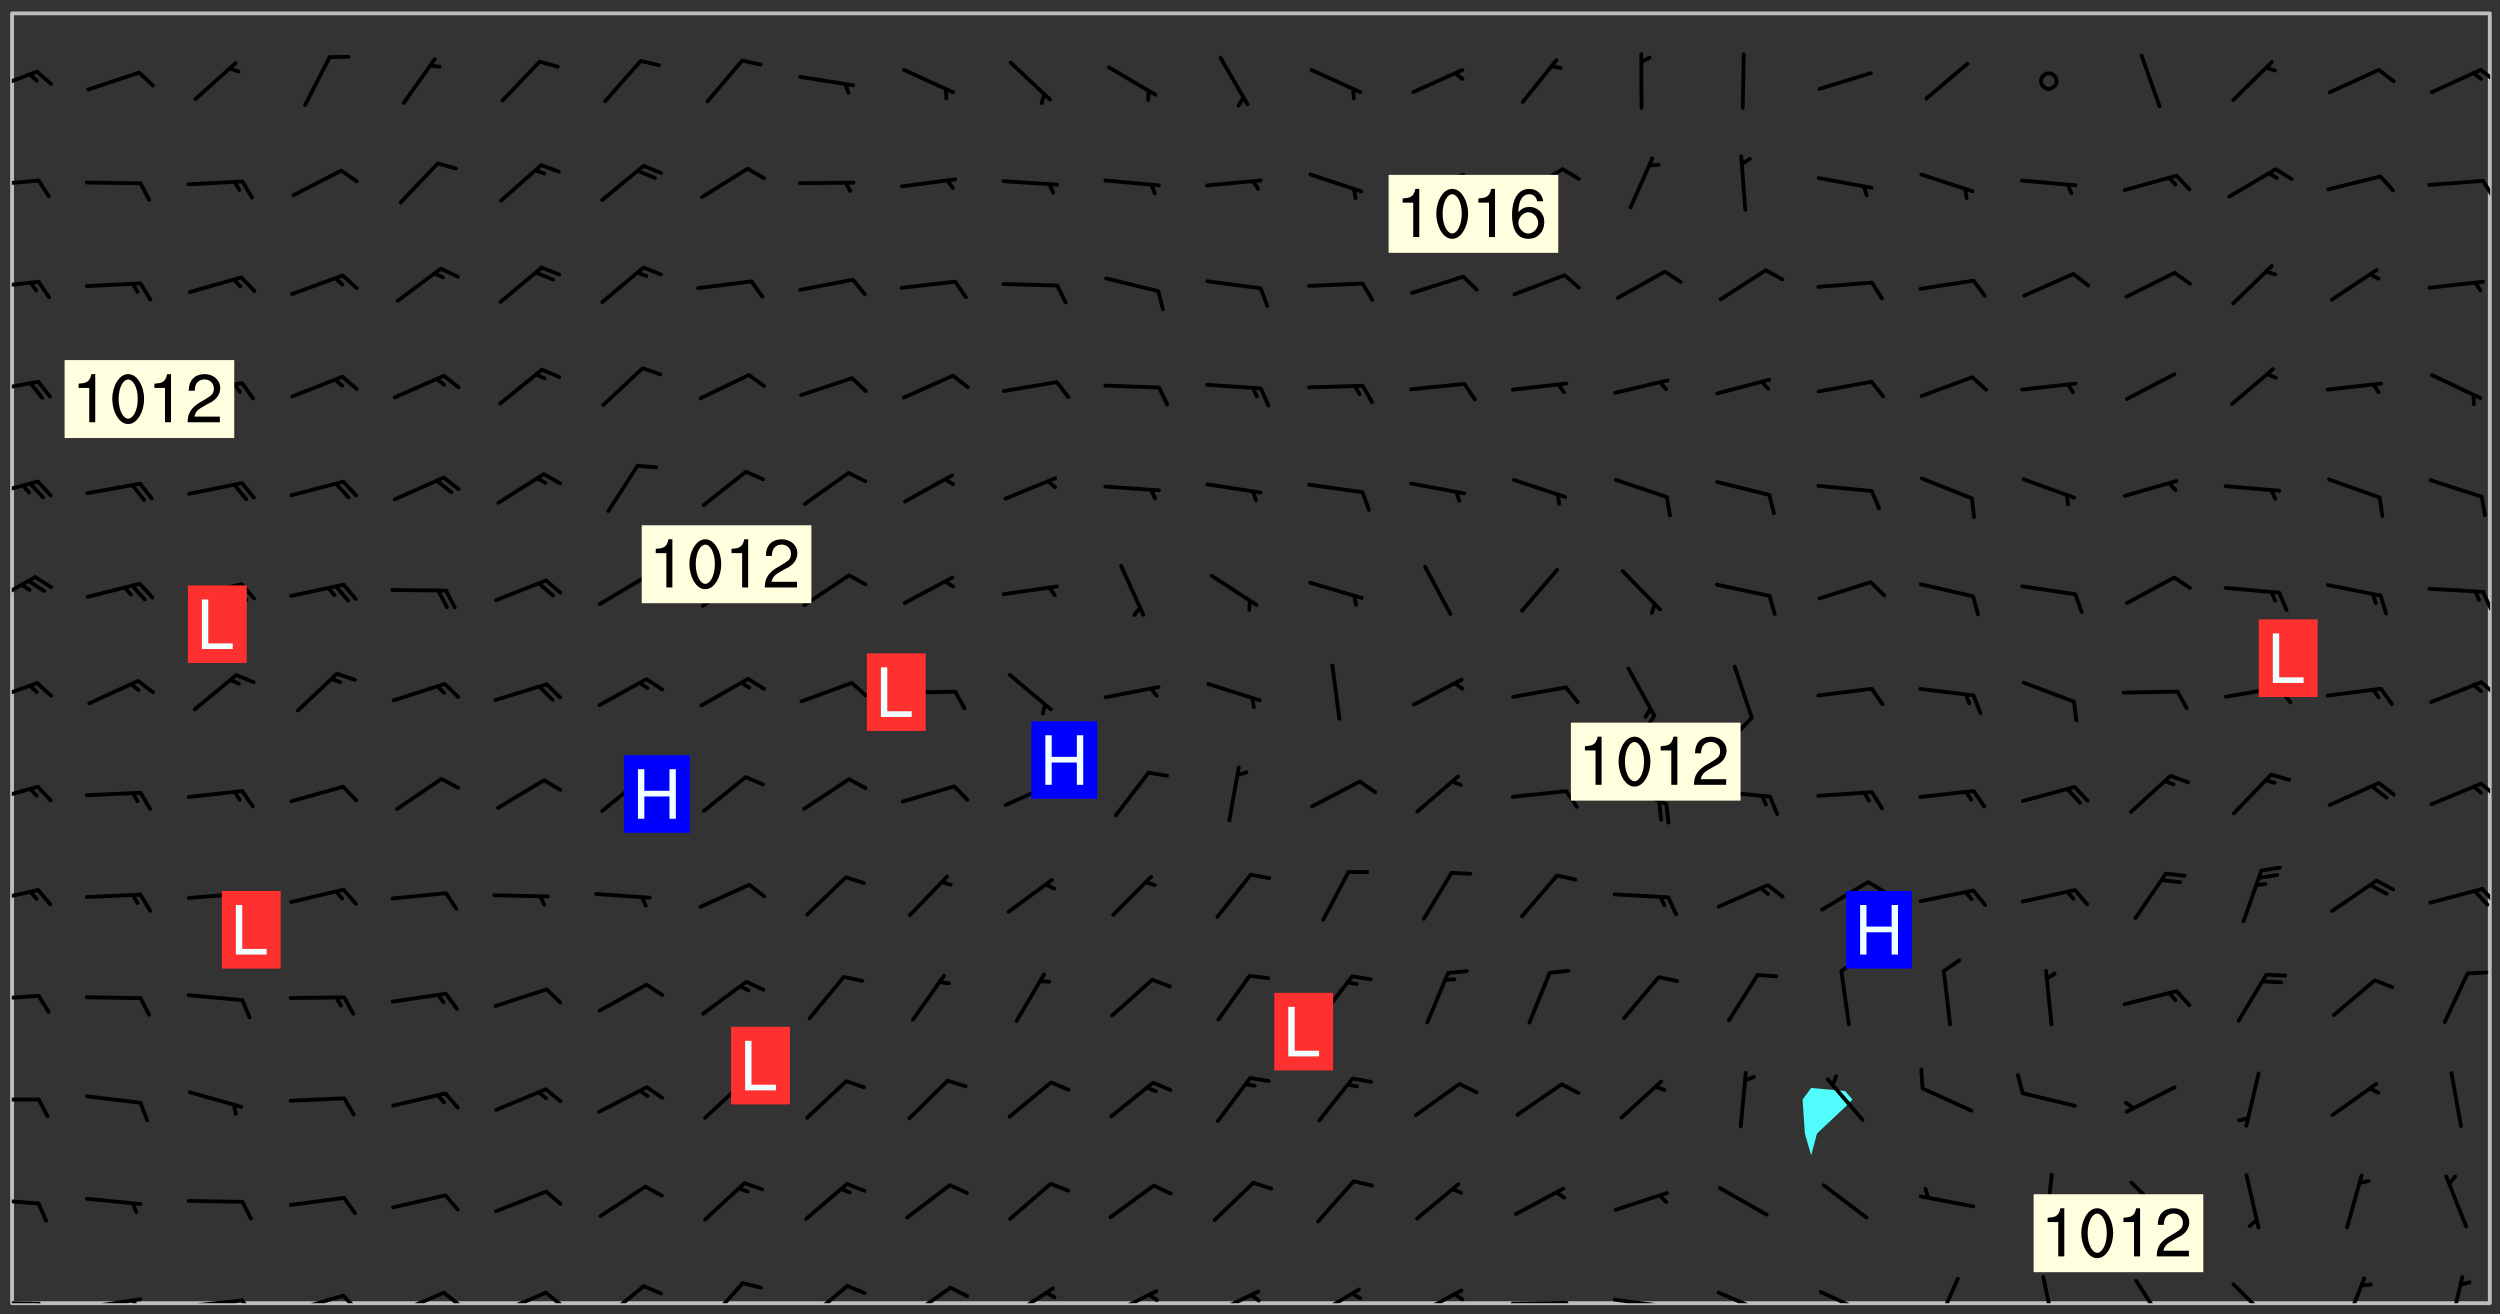 <svg xmlns="http://www.w3.org/2000/svg" role="img" xmlns:xlink="http://www.w3.org/1999/xlink" viewBox="142.45 309.95 326.84 171.84"><rect x="142.45" y="309.95" width="326.84" height="171.84" fill="#333333" stroke="none"/><defs><clipPath id="clip2"><path d="M 144 311.672 L 145 311.672 L 145 480.328 L 144 480.328 Z M 144 311.672"/></clipPath><clipPath id="clip3"><path d="M 144 311.672 L 468 311.672 L 468 480.328 L 144 480.328 Z M 144 311.672"/></clipPath><clipPath id="clip4"><path d="M 467 311.672 L 468 311.672 L 468 480.328 L 467 480.328 Z M 467 311.672"/></clipPath><clipPath id="clip5"><path d="M 144 480 L 148 480 L 148 480.328 L 144 480.328 Z M 144 480"/></clipPath><clipPath id="clip6"><path d="M 147 480 L 149 480 L 149 480.328 L 147 480.328 Z M 147 480"/></clipPath><clipPath id="clip7"><path d="M 153 479 L 162 479 L 162 480.328 L 153 480.328 Z M 153 479"/></clipPath><clipPath id="clip8"><path d="M 159 479 L 161 479 L 161 480.328 L 159 480.328 Z M 159 479"/></clipPath><clipPath id="clip9"><path d="M 166 479 L 175 479 L 175 480.328 L 166 480.328 Z M 166 479"/></clipPath><clipPath id="clip10"><path d="M 173 479 L 176 479 L 176 480.328 L 173 480.328 Z M 173 479"/></clipPath><clipPath id="clip11"><path d="M 180 479 L 188 479 L 188 480.328 L 180 480.328 Z M 180 479"/></clipPath><clipPath id="clip12"><path d="M 187 479 L 190 479 L 190 480.328 L 187 480.328 Z M 187 479"/></clipPath><clipPath id="clip13"><path d="M 193 478 L 201 478 L 201 480.328 L 193 480.328 Z M 193 478"/></clipPath><clipPath id="clip14"><path d="M 200 478 L 203 478 L 203 480.328 L 200 480.328 Z M 200 478"/></clipPath><clipPath id="clip15"><path d="M 207 478 L 215 478 L 215 480.328 L 207 480.328 Z M 207 478"/></clipPath><clipPath id="clip16"><path d="M 213 478 L 216 478 L 216 480.328 L 213 480.328 Z M 213 478"/></clipPath><clipPath id="clip17"><path d="M 220 477 L 227 477 L 227 480.328 L 220 480.328 Z M 220 477"/></clipPath><clipPath id="clip18"><path d="M 234 477 L 240 477 L 240 480.328 L 234 480.328 Z M 234 477"/></clipPath><clipPath id="clip19"><path d="M 247 477 L 254 477 L 254 480.328 L 247 480.328 Z M 247 477"/></clipPath><clipPath id="clip20"><path d="M 260 478 L 267 478 L 267 480.328 L 260 480.328 Z M 260 478"/></clipPath><clipPath id="clip21"><path d="M 273 478 L 281 478 L 281 480.328 L 273 480.328 Z M 273 478"/></clipPath><clipPath id="clip22"><path d="M 287 478 L 294 478 L 294 480.328 L 287 480.328 Z M 287 478"/></clipPath><clipPath id="clip23"><path d="M 292 478 L 294 478 L 294 480.328 L 292 480.328 Z M 292 478"/></clipPath><clipPath id="clip24"><path d="M 300 478 L 308 478 L 308 480.328 L 300 480.328 Z M 300 478"/></clipPath><clipPath id="clip25"><path d="M 305 479 L 308 479 L 308 480.328 L 305 480.328 Z M 305 479"/></clipPath><clipPath id="clip26"><path d="M 313 478 L 321 478 L 321 480.328 L 313 480.328 Z M 313 478"/></clipPath><clipPath id="clip27"><path d="M 327 478 L 334 478 L 334 480.328 L 327 480.328 Z M 327 478"/></clipPath><clipPath id="clip28"><path d="M 332 478 L 334 478 L 334 480.328 L 332 480.328 Z M 332 478"/></clipPath><clipPath id="clip29"><path d="M 339 480 L 348 480 L 348 480.328 L 339 480.328 Z M 339 480"/></clipPath><clipPath id="clip30"><path d="M 353 479 L 361 479 L 361 480.328 L 353 480.328 Z M 353 479"/></clipPath><clipPath id="clip31"><path d="M 366 478 L 374 478 L 374 480.328 L 366 480.328 Z M 366 478"/></clipPath><clipPath id="clip32"><path d="M 380 478 L 388 478 L 388 480.328 L 380 480.328 Z M 380 478"/></clipPath><clipPath id="clip33"><path d="M 395 476 L 399 476 L 399 480.328 L 395 480.328 Z M 395 476"/></clipPath><clipPath id="clip34"><path d="M 409 476 L 412 476 L 412 480.328 L 409 480.328 Z M 409 476"/></clipPath><clipPath id="clip35"><path d="M 421 477 L 426 477 L 426 480.328 L 421 480.328 Z M 421 477"/></clipPath><clipPath id="clip36"><path d="M 434 477 L 440 477 L 440 480.328 L 434 480.328 Z M 434 477"/></clipPath><clipPath id="clip37"><path d="M 448 476 L 452 476 L 452 480.328 L 448 480.328 Z M 448 476"/></clipPath><clipPath id="clip38"><path d="M 462 476 L 465 476 L 465 480.328 L 462 480.328 Z M 462 476"/></clipPath><clipPath id="clip39"><path d="M 144 466 L 148 466 L 148 468 L 144 468 Z M 144 466"/></clipPath><clipPath id="clip40"><path d="M 144 453 L 148 453 L 148 454 L 144 454 Z M 144 453"/></clipPath><clipPath id="clip41"><path d="M 144 439 L 148 439 L 148 441 L 144 441 Z M 144 439"/></clipPath><clipPath id="clip42"><path d="M 144 426 L 148 426 L 148 429 L 144 429 Z M 144 426"/></clipPath><clipPath id="clip43"><path d="M 466 425 L 468 425 L 468 429 L 466 429 Z M 466 425"/></clipPath><clipPath id="clip44"><path d="M 144 412 L 148 412 L 148 415 L 144 415 Z M 144 412"/></clipPath><clipPath id="clip45"><path d="M 466 412 L 468 412 L 468 415 L 466 415 Z M 466 412"/></clipPath><clipPath id="clip46"><path d="M 144 399 L 148 399 L 148 402 L 144 402 Z M 144 399"/></clipPath><clipPath id="clip47"><path d="M 466 398 L 468 398 L 468 401 L 466 401 Z M 466 398"/></clipPath><clipPath id="clip48"><path d="M 144 385 L 148 385 L 148 390 L 144 390 Z M 144 385"/></clipPath><clipPath id="clip49"><path d="M 466 387 L 468 387 L 468 390 L 466 390 Z M 466 387"/></clipPath><clipPath id="clip50"><path d="M 144 372 L 148 372 L 148 375 L 144 375 Z M 144 372"/></clipPath><clipPath id="clip51"><path d="M 144 359 L 148 359 L 148 362 L 144 362 Z M 144 359"/></clipPath><clipPath id="clip52"><path d="M 144 346 L 148 346 L 148 348 L 144 348 Z M 144 346"/></clipPath><clipPath id="clip53"><path d="M 144 333 L 148 333 L 148 335 L 144 335 Z M 144 333"/></clipPath><clipPath id="clip54"><path d="M 466 333 L 468 333 L 468 336 L 466 336 Z M 466 333"/></clipPath><clipPath id="clip55"><path d="M 144 319 L 148 319 L 148 323 L 144 323 Z M 144 319"/></clipPath><clipPath id="clip56"><path d="M 466 318 L 468 318 L 468 321 L 466 321 Z M 466 318"/></clipPath><g id="surface344" clip-path="url(#clip1)"><path fill="#fff" fill-opacity="0" fill-rule="evenodd" d="M 0 0 L 1000 0 L 1000 1000 L 0 1000 Z M 0 0"/><path fill="#d3d3d3" fill-opacity="0" fill-rule="evenodd" d="M162.152 355.867L161.918 356.16 161.977 356.395 162.094 356.566 162.27 356.801 162.562 357.148 162.676 357.207 162.793 357.035 162.852 356.801 163.027 356.625 163.492 356.449 164.191 356.449 164.426 356.742 164.715 357.559 164.773 357.734 164.949 357.965 165.301 358.199 166 358.898 166.172 359.074 166.406 359.422 166.641 359.832 166.93 360.414 167.34 360.879 167.57 361.113 167.805 361.289 167.922 361.52 168.098 361.812 168.27 362.977 168.27 363.211 168.328 363.5 168.387 363.617 168.504 363.734 168.852 364.145 168.969 364.316 169.145 364.492 169.32 364.727 169.438 364.898 169.609 365.25 169.668 365.484 169.902 365.891 170.137 365.832 169.961 366.008 169.902 366.938 169.32 366.938 169.086 366.824 168.738 366.938 168.621 367.055 168.562 367.348 168.504 367.523 168.387 367.695 167.922 367.988 167.863 368.223 167.805 368.336 167.805 368.98 167.863 369.152 167.863 369.562 167.922 369.621 167.922 370.027 167.98 370.434 168.098 370.609 168.156 370.668 168.387 371.309 168.328 371.602 168.328 372.301 168.27 372.883 168.27 373.117 168.211 373.348 168.156 373.699 168.156 375.621 168.211 375.738 168.637 375.738 168.27 375.855 168.246 376.207 169.137 377.375 170.879 377.914 172.219 378.273 172.219 378.812 172.309 379.621 172.844 380.336 174.363 380.605 175.254 380.52 175.344 381.684 175.879 381.863 177.039 381.684 179.094 380.699 180.254 380.336 182.133 380.16 183.828 379.98 183.648 380.699 182.133 380.785 180.883 380.875 180.078 381.145 179.004 381.953 179.273 382.672 179.809 383.57 179.629 384.195 179.363 385.004 179.629 386.082 180.254 386.98 181.059 387.16 182.309 386.98 182.043 387.703 182.141 388.207 182.195 388.5 182.195 388.672 182.254 388.965 182.254 389.371 182.43 389.488 182.781 389.605 183.188 389.605 183.48 389.43 183.594 389.312 183.652 389.195 183.77 388.965 183.828 388.789 184.18 388.324 184.41 388.148 184.586 388.09 184.762 388.148 184.82 388.324 184.938 389.312 184.992 389.781 185.051 389.953 185.168 390.188 185.344 390.246 186.16 390.305 186.449 390.305 186.566 390.539 186.625 390.945 186.684 391.297 186.684 392.402 186.801 392.695 186.918 393.043 187.207 393.742 187.383 394.094 187.965 394.848 188.316 395.023 188.488 395.082 188.957 395.316 189.598 395.781 189.945 396.016 190.238 396.191 190.531 396.246 190.762 396.309 191.578 396.656 191.871 396.832 191.984 397.004 192.336 397.355 192.453 397.531 192.977 398.172 192.977 398.461 193.035 398.812 193.035 399.16 193.094 399.512 193.152 399.801 193.27 399.859 193.441 399.918 193.617 399.918 194.199 400.152 194.375 400.27 194.551 400.559 194.727 400.793 194.84 401.027 195.133 401.258 195.25 401.375 195.25 401.785 195.309 401.84 195.598 402.074 195.832 402.191 195.891 402.309 196.008 402.48 196.066 402.598 196.297 402.832 196.355 403.008 196.59 403.066 196.707 403.125 196.59 403.238 196.531 403.355 196.531 403.473 196.414 403.766 196.297 404.055 196.297 404.637 196.473 404.754 196.59 404.812 196.648 404.93 196.766 405.047 196.879 405.105 197.055 405.453 197.113 405.805 197.172 406.211 197.172 406.387 197.113 406.562 196.996 407.262 196.996 407.434 197.113 407.609 197.406 407.902 197.812 407.902 197.988 408.02 198.105 408.191 198.223 408.484 198.223 408.719 197.695 408.719 197.465 408.484 197.23 408.484 197.055 408.543 196.996 409.242 197.055 409.59 197.172 409.766 197.348 410.176 197.465 410.406 197.754 410.875 197.93 410.93 198.453 410.93 198.688 410.988 199.445 411.629 199.504 411.922 199.504 412.156 199.562 412.215 199.793 412.562 199.793 412.914 199.676 413.086 199.676 413.379 199.969 413.668 200.262 413.844 200.434 413.902 200.727 414.078 201.02 414.195 201.602 414.602 201.891 414.836 202.184 415.012 202.402 415.172 202.418 415.184 202.648 415.359 203.289 415.883 203.465 416.117 203.582 416.293 203.758 416.469 203.871 416.641 203.871 417.281 203.988 417.457 204.457 417.574 205.039 417.691 205.273 417.75 205.504 417.863 205.797 417.98 205.91 418.039 206.496 418.391 206.785 418.562 206.961 418.625 207.137 418.68 207.312 418.738 208.012 419.09 208.301 419.266 208.535 419.32 208.824 419.496 209.059 419.613 209.699 420.02 209.992 420.137 210.164 420.195 210.398 420.254 210.809 420.312 211.039 420.371 211.273 420.488 211.332 420.66 210.922 420.836 211.391 420.895 211.449 421.188 211.562 421.422 211.738 421.477 211.973 421.535 212.148 421.594 212.555 421.711 213.195 421.945 213.312 422.117 213.371 422.352 213.371 422.527 213.312 422.645 213.254 423.051 213.488 423.285 213.605 423.344 213.953 423.461 214.594 423.691 214.77 423.809 215.059 423.926 215.234 424.102 215.469 424.566 216.051 425.672 216.227 425.848 216.574 426.023 216.75 426.141 217.102 426.258 218.148 426.781 218.383 426.84 218.848 426.953 219.141 427.012 219.605 427.188 220.363 427.77 220.598 428.004 220.945 428.469 221.121 428.645 221.41 428.879 222.227 429.578 222.52 429.754 222.809 430.043 223.102 430.219 223.395 430.508 224.09 431.148 224.266 431.324 224.559 431.559 224.848 431.793 225.316 432.082 225.957 432.664 226.305 432.898 226.539 433.191 226.887 433.539 227.238 434.004 228.172 434.996 228.52 435.402 228.637 435.578 228.871 435.637 228.984 435.754 229.629 435.93 229.859 436.043 230.094 436.102 230.387 436.277 230.617 436.395 231.551 437.094 231.957 437.5 232.191 437.676 232.598 437.852 232.832 437.969 233.648 438.316 233.996 438.551 234.23 438.668 234.523 438.957 234.754 439.074 235.512 439.426 235.863 439.598 236.094 439.656 236.387 439.773 236.621 439.832 237.492 440.008 238.309 440.008 238.777 440.238 238.949 440.297 239.824 440.996 240.289 441.113 240.582 441.172 240.758 441.23 240.988 441.289 241.457 441.348 241.805 441.406 242.156 441.465 242.562 441.523 242.855 441.523 243.027 441.582 243.027 441.812 243.203 441.988 243.496 441.988 243.844 442.047 244.195 442.105 244.895 442.223 245.535 442.223 246 441.988 246.293 441.812 246.465 441.695 246.875 441.523 247.164 441.348 248.098 440.883 248.566 440.59 249.09 440.297 249.555 440.125 250.02 439.949 251.07 439.484 251.359 439.367 251.77 439.25 252.059 439.133 252.586 438.957 254.102 438.258 254.684 437.91 254.973 437.852 255.266 437.793 255.613 437.676 256.488 437.445 256.84 437.328 256.953 437.328 257.188 437.27 258.062 437.035 258.297 436.977 259.109 436.977 259.461 436.918 260.277 436.801 260.449 436.742 260.801 436.688 261.094 436.629 261.324 436.57 262.141 436.395 262.316 436.336 262.664 436.336 262.898 436.277 263.363 436.16 264.121 435.988 264.355 435.93 264.703 435.93 265.113 435.812 265.402 435.754 266.688 435.695 266.977 435.695 267.387 435.637 267.617 435.578 267.793 435.578 268.668 435.461 269.074 435.461 269.484 435.344 269.832 435.344 270.184 435.23 271.055 435.172 272.805 435.172 273.852 435.461 274.262 435.578 274.551 435.695 274.902 435.812 275.191 435.93 276.242 436.102 276.531 436.16 276.824 436.16 277.117 436.219 277.289 436.277 277.699 436.336 277.871 436.395 277.988 436.453 278.105 436.453 278.223 436.512 278.574 436.57 278.688 436.57 279.098 436.637 281.02 437.031 282.945 437.426 284.465 437.875 286.16 438.594 288.305 439.398 289.91 438.68 291.34 437.875 292.5 436.797 293.75 436.348 296.785 435.629 298.66 435.27 300.805 433.922 303.039 432.668 305.539 431.41 307.234 430.961 309.02 430.781 310.18 430.512 310.805 431.051 312.145 430.781 312.859 429.793 313.844 428.449 314.289 428.27 315.094 427.91 316.969 427.371 318.754 426.922 320.004 426.652 321.164 426.562 322.863 426.473 324.824 426.203 326.074 426.113 326.613 426.113 327.238 426.023 328.129 426.023 330.273 425.844 332.684 425.664 335.273 425.574 336.969 425.754 338.578 425.844 340.008 426.203 341.168 426.922 343.043 427.91 344.203 429.438 344.469 430.152 345.098 430.242 345.453 431.141 345.988 431.68 346.523 433.207 347.598 433.566 348.133 433.566 347.328 434.102 347.418 435.809 348.133 438.504 349.023 439.309 349.918 440.297 350.633 441.555 352.418 442.094 353.938 441.914 354.293 443.258 355.902 442.453 356.883 441.914 357.152 442.184 357.469 441.969 357.688 441.824 358.488 442.273 358.938 441.914 359.293 441.914 359.828 441.645 360.367 440.926 360.902 440.656 361.527 439.668 362.688 440.117 363.527 440.488 364.922 441.105 366.617 440.926 368.223 440.926 370.008 441.016 370.188 439.309 370.723 437.965 371.527 438.234 372.02 439.082 372.422 439.488 372.332 440.027 372.332 440.387 373.047 440.836 373.758 440.566 375.188 440.566 375.547 441.555 375.992 442.812 376.707 444.156 377.957 444.785 379.652 445.414 380.367 445.234 380.547 444.695 381.527 444.605 381.977 444.965 382.062 446.223 381.797 446.852 381.262 447.031 381.262 447.57 381.977 448.555 382.242 449.094 383.227 450.082 384.027 451.16 383.762 451.52 383.672 452.418 383.047 454.75 382.691 456.816 382.602 458.609 382.422 459.328 382.332 459.867 382.332 461.305 381.352 463.188 380.992 464.895 380.457 465.793 379.652 466.961 379.387 467.5 381.441 468.754 381.527 469.113 381.172 469.652 381.082 469.473 381.082 470.281 381.172 471.719 380.727 472.434 379.652 472.527 379.387 473.242 379.922 474.141 380.727 474.859 381.887 475.668 383.227 475.938 383.672 476.297 383.316 476.746 381.527 476.656 380.277 476.207 379.562 475.488 378.938 475.398 378.762 478.988 378.574 480.297 467.934 480.297 467.934 311.703 412.664 311.703 412.664 360.785 413.426 360.91 416.715 361.453 418.738 364.289 418.738 367.043 421.09 367.375 423.438 367.707 427.488 367.707 426.109 371.867 424.086 372.574 422.062 373.277 421.52 373.621 418.926 375.238 418.738 375.355 416.715 373.277 415.984 370.535 413.312 368.457 411.938 364.957 411.871 364.875 409.914 362.203 412.664 360.785 412.664 311.703 294.422 311.703 294.422 403.117 294.539 403.148 294.672 403.16 294.746 403.234 294.852 403.281 294.941 403.34 295.027 403.398 295.117 403.457 295.414 403.754 295.473 403.844 295.504 403.961 295.531 404.078 295.547 404.215 295.516 404.332 295.457 404.422 295.398 404.508 295.355 404.613 295.309 404.715 295.281 404.836 295.281 404.98 295.457 405.25 295.605 405.398 295.68 405.484 295.754 405.559 295.797 405.664 295.859 405.754 295.918 405.84 295.961 405.945 296.02 406.035 296.066 406.137 296.109 406.242 296.168 406.328 296.285 406.508 296.359 406.582 296.422 406.668 296.48 406.758 296.523 406.863 296.582 406.953 296.641 407.039 296.703 407.129 296.762 407.219 296.805 407.32 296.922 407.5 296.996 407.574 297.055 407.66 297.129 407.734 297.219 407.793 297.324 407.84 297.473 407.84 297.605 407.824 297.738 407.84 297.84 407.793 297.914 407.719 297.961 407.617 297.945 407.484 297.945 407.336 297.898 407.23 297.871 407.113 297.824 407.012 297.797 406.891 297.754 406.789 297.691 406.699 297.648 406.598 297.605 406.492 297.574 406.375 297.559 406.242 297.547 406.105 297.633 406.047 297.691 405.961 297.812 405.93 297.855 406.035 297.871 406.168 297.871 406.285 297.93 406.387 297.988 406.477 298.078 406.535 298.227 406.684 298.285 406.773 298.328 406.879 298.316 406.98 298.402 407.039 298.508 407.086 298.594 407.145 298.684 407.203 298.758 407.277 298.641 407.305 298.535 407.352 298.449 407.41 298.375 407.484 298.316 407.574 298.254 407.66 298.227 407.781 298.18 407.883 298.137 407.988 298.105 408.105 298.094 408.238 298.078 408.371 298.078 408.52 298.105 408.637 298.152 408.742 298.195 408.844 298.254 408.934 298.328 409.008 298.418 409.066 298.492 409.141 298.582 409.199 298.641 409.289 298.684 409.395 298.73 409.496 298.848 409.527 298.98 409.543 299.129 409.543 299.246 409.512 299.352 409.555 299.395 409.66 299.441 409.762 299.469 409.883 299.5 410 299.527 410.117 299.559 410.238 299.586 410.355 299.691 410.398 299.793 410.445 299.926 410.43 300.074 410.578 300.137 410.664 300.211 410.738 300.281 410.812 300.371 410.875 300.477 410.918 300.578 410.961 300.695 410.992 300.832 411.008 300.949 410.977 301.023 410.902 301.051 410.785 301.039 410.652 301.008 410.531 300.98 410.414 301.023 410.309 301.141 410.309 301.23 410.371 301.348 410.398 301.496 410.398 301.629 410.414 301.777 410.414 301.91 410.43 302.043 410.414 302.191 410.414 302.324 410.398 302.457 410.387 302.594 410.398 302.711 410.371 302.844 410.355 303.035 410.297 302.977 410.473 302.961 410.605 302.934 410.727 302.918 410.859 302.859 410.945 302.727 410.961 302.621 411.008 302.516 411.051 302.398 411.082 302.281 411.109 302.016 411.141 301.867 411.141 301.734 411.156 301.66 411.23 301.719 411.316 301.867 411.465 301.984 411.645 302.059 411.715 302.148 411.777 302.238 411.836 302.324 411.895 302.414 411.953 302.516 411.996 302.621 412.059 302.727 412.102 302.812 412.16 302.918 412.207 303.02 412.25 303.199 412.367 303.258 412.457 303.215 412.559 303.168 412.664 303.184 412.797 303.406 413.02 303.465 413.109 303.508 413.211 303.539 413.332 303.582 413.434 303.598 413.566 303.629 413.684 303.641 413.82 303.672 413.938 303.82 414.086 303.922 414.129 304.027 414.172 304.145 414.203 304.277 414.219 304.414 414.234 304.531 414.234 304.648 414.203 304.738 414.145 304.781 414.039 304.828 413.938 304.871 413.832 304.902 413.715 304.914 413.582 304.914 413.434 304.902 413.301 304.887 413.168 304.855 413.051 304.812 412.945 304.766 412.84 304.723 412.738 304.68 412.633 304.664 412.5 304.68 412.367 304.707 412.25 304.738 412.133 304.766 412.012 304.812 411.91 304.902 411.852 304.988 411.789 305.062 411.715 305.152 411.656 305.375 411.434 305.434 411.348 305.508 411.273 305.625 411.094 305.684 411.008 305.684 410.859 305.609 410.785 305.508 410.738 305.402 410.695 305.301 410.652 305.242 410.562 305.195 410.457 305.168 410.34 305.258 410.281 305.375 410.25 305.477 410.207 305.656 410.09 305.805 409.941 305.816 409.809 305.805 409.703 305.715 409.645 305.582 409.66 305.434 409.66 305.301 409.676 305.168 409.66 305.047 409.629 304.961 409.57 304.887 409.496 304.828 409.406 304.766 409.32 304.648 409.141 304.59 409.055 304.621 408.934 304.707 408.875 304.828 408.844 304.887 408.758 304.887 408.637 304.855 408.52 304.797 408.43 304.738 408.344 304.691 408.238 304.664 408.121 304.648 407.988 304.707 407.898 304.781 407.824 304.871 407.766 304.988 407.586 305.062 407.512 305.121 407.426 305.27 407.277 305.391 407.246 305.523 407.23 305.656 407.246 305.73 407.32 305.773 407.426 305.789 407.559 305.758 407.676 305.641 407.707 305.508 407.719 305.359 407.867 305.316 407.973 305.27 408.074 305.242 408.195 305.211 408.312 305.211 408.461 305.242 408.578 305.285 408.684 305.344 408.773 305.418 408.844 305.492 408.918 305.609 408.949 305.73 408.977 305.848 408.949 305.98 408.934 306.098 408.934 306.188 408.992 306.262 409.066 306.309 409.172 306.367 409.258 306.469 409.305 306.602 409.32 306.707 409.363 306.793 409.422 306.781 409.527 306.707 409.602 306.527 409.719 306.469 409.809 306.379 409.867 306.309 409.941 306.234 410.016 306.172 410.105 306.145 410.223 306.129 410.355 306.145 410.488 306.129 410.621 306.129 410.77 306.145 410.902 306.172 411.02 306.203 411.141 306.277 411.215 306.367 411.273 306.453 411.332 306.543 411.391 306.66 411.422 306.66 411.508 306.559 411.555 306.469 411.613 306.203 411.645 306.086 411.672 305.938 411.672 305.832 411.715 305.73 411.762 305.672 411.852 305.609 412.086 305.598 412.219 305.566 412.34 305.551 412.473 305.551 412.766 305.539 412.898 305.551 413.035 305.566 413.168 305.699 413.184 305.832 413.195 305.953 413.227 306.039 413.285 306.113 413.359 306.16 413.465 306.203 413.566 306.219 413.699 306.219 414.145 306.203 414.277 306.203 414.723 306.234 414.988 306.262 415.105 306.277 415.238 306.309 415.355 306.395 415.566 306.426 415.832 306.426 415.98 306.395 416.098 306.367 416.215 306.336 416.336 306.309 416.453 306.277 416.57 306.246 416.691 306.234 416.824 306.219 416.957 306.309 417.016 306.426 416.984 306.527 417 306.574 417.105 306.543 417.371 306.543 417.812 306.5 417.918 306.453 418.023 306.41 418.125 306.367 418.23 306.309 418.316 306.277 418.438 306.234 418.555 306.203 418.672 306.188 418.805 306.203 418.938 306.262 419.027 306.367 419.074 306.453 419.133 306.512 419.219 306.5 419.355 306.469 419.473 306.426 419.574 306.426 420.02 306.41 420.152 306.41 420.301 306.379 420.418 306.336 420.523 306.309 420.641 306.262 420.746 306.219 420.848 306.188 420.969 306.16 421.086 306.129 421.219 306.098 421.336 306.07 421.453 306.027 421.559 305.996 421.676 305.965 421.797 305.953 421.93 305.938 422.062 305.938 422.359 305.965 422.477 305.965 422.625 306.012 423.023 306.039 423.141 306.098 423.23 306.219 423.262 306.367 423.262 306.5 423.246 306.559 423.336 306.559 423.453 306.5 423.543 306.41 423.602 306.309 423.645 306.203 423.691 306.113 423.75 306.027 423.809 305.891 423.824 305.773 423.793 305.641 423.777 305.539 423.824 305.477 423.91 305.465 424.047 305.449 424.18 305.418 424.297 305.391 424.414 305.375 424.547 305.344 424.668 305.344 424.965 305.359 425.098 305.391 425.215 305.391 425.363 305.402 425.496 305.402 425.645 305.375 425.762 305.328 425.863 305.301 425.984 305.27 426.102 305.211 426.191 305.137 426.266 305.035 426.309 304.93 426.355 304.812 426.383 304.691 426.414 304.59 426.367 304.648 426.281 304.754 426.234 304.781 426.117 304.812 426 304.84 425.879 304.871 425.762 304.871 425.613 304.887 425.48 304.855 425.363 304.812 425.258 304.707 425.273 304.633 425.348 304.531 425.391 304.441 425.453 304.367 425.527 304.324 425.629 304.309 425.762 304.277 425.879 304.25 426 304.219 426.117 304.191 426.234 304.16 426.355 304.133 426.473 304.102 426.59 304.059 426.695 303.969 426.754 303.879 426.754 303.762 426.723 303.73 426.637 303.746 426.5 303.715 426.383 303.715 426.234 303.703 426.102 303.703 425.953 303.641 425.719 303.613 425.598 303.57 425.496 303.523 425.391 303.465 425.305 303.406 425.215 303.363 425.109 303.301 425.023 303.152 424.875 303.082 424.801 302.977 424.754 302.871 424.711 302.77 424.668 302.473 424.371 302.383 424.297 302.297 424.238 302.191 424.195 302.102 424.133 302.016 424.074 301.91 424.031 301.82 423.973 301.734 423.91 301.66 423.84 301.555 423.793 301.469 423.734 301.363 423.691 301.273 423.629 301.172 423.586 301.066 423.543 300.98 423.484 300.875 423.438 300.77 423.395 300.668 423.348 300.578 423.289 300.477 423.246 300.371 423.203 300.281 423.141 300.164 423.113 300.031 423.098 299.898 423.113 299.75 423.113 299.617 423.129 299.5 423.098 299.41 423.039 299.336 422.965 299.246 422.906 299.145 422.859 298.996 422.859 298.875 422.832 298.773 422.789 298.699 422.715 298.582 422.535 298.492 422.477 298.391 422.434 298.301 422.371 298.195 422.328 298.105 422.27 298.02 422.211 297.914 422.164 297.855 422.078 297.797 421.988 297.754 421.883 297.707 421.781 297.633 421.707 297.547 421.648 297.473 421.574 297.383 421.516 297.16 421.293 297.117 421.188 297.086 420.922 297.191 420.879 297.336 420.879 297.441 420.922 297.516 420.996 297.605 421.055 297.691 421.113 297.797 421.16 297.887 421.219 298.035 421.367 298.105 421.441 298.254 421.59 298.316 421.676 298.391 421.75 298.477 421.809 298.551 421.883 298.641 421.945 298.73 422.004 298.816 422.062 299.086 422.238 299.188 422.285 299.293 422.328 299.395 422.371 299.441 422.297 299.5 422.211 299.574 422.137 299.645 422.062 299.75 422.105 299.824 422.18 299.883 422.27 299.926 422.371 299.973 422.477 300.016 422.582 300.137 422.609 300.254 422.582 300.328 422.492 300.371 422.387 300.43 422.297 300.504 422.223 300.609 422.18 300.727 422.152 300.859 422.164 300.949 422.223 301.098 422.371 301.156 422.461 301.199 422.566 301.246 422.668 301.289 422.773 301.332 422.875 301.438 422.922 301.543 422.965 301.676 422.98 301.762 422.922 301.82 422.832 301.895 422.758 302 422.715 302.117 422.742 302.223 422.789 302.324 422.832 302.43 422.875 302.531 422.922 302.711 423.039 302.711 423.156 302.695 423.289 302.711 423.422 302.727 423.559 302.785 423.645 302.887 423.691 303.008 423.719 303.125 423.75 303.273 423.75 303.391 423.719 303.449 423.629 303.629 423.512 303.688 423.422 303.762 423.348 303.82 423.262 303.938 423.082 304.117 422.965 304.234 422.996 304.324 423.055 304.367 423.129 304.352 423.262 304.352 423.379 304.441 423.438 304.59 423.438 304.723 423.422 304.855 423.41 305.121 423.379 305.227 423.336 305.344 423.305 305.465 423.277 305.539 423.203 305.609 423.129 305.672 423.039 305.656 422.934 305.609 422.832 305.508 422.789 305.402 422.773 305.285 422.801 305.02 422.832 304.871 422.832 304.797 422.758 304.707 422.699 304.59 422.668 304.473 422.641 304.34 422.625 304.191 422.625 304.059 422.641 303.762 422.641 303.656 422.594 303.508 422.445 303.465 422.344 303.406 422.254 303.629 422.031 303.715 421.973 303.82 421.93 303.938 421.898 304.07 421.883 304.203 421.898 304.34 421.914 304.441 421.957 304.574 421.945 304.664 421.883 304.766 421.84 304.828 421.75 304.781 421.648 304.691 421.59 304.574 421.559 304.473 421.516 304.414 421.426 304.352 421.336 304.352 421.219 304.367 421.086 304.473 421.039 304.547 420.969 304.547 420.848 304.457 420.789 304.426 420.672 304.516 420.613 304.59 420.539 304.633 420.434 304.691 420.344 304.738 420.242 304.754 420.109 304.754 419.961 304.707 419.855 304.664 419.754 304.574 419.695 304.441 419.68 304.34 419.637 304.203 419.621 304.086 419.59 303.641 419.59 303.508 419.574 303.375 419.562 303.242 419.547 303.125 419.516 302.977 419.516 302.844 419.5 302.711 419.488 302.445 419.457 302.324 419.414 302.238 419.355 302.164 419.281 302.164 419.133 302.176 419 302.281 418.953 302.383 418.91 302.516 418.895 302.668 418.895 302.801 418.879 303.094 418.879 303.215 418.91 303.316 418.953 303.406 419.012 303.641 419.074 303.762 419.027 303.852 418.969 303.953 418.926 304.086 418.91 304.191 418.953 304.293 419 304.426 419.012 304.547 418.984 304.691 418.984 304.812 418.953 304.93 418.926 305.035 418.879 305.109 418.805 305.195 418.746 305.344 418.598 305.402 418.512 305.449 418.406 305.477 418.289 305.492 418.184 305.391 418.141 305.301 418.082 305.184 418.051 305.078 418.008 304.988 417.945 304.914 417.859 304.84 417.785 304.738 417.742 304.633 417.695 304.531 417.652 304.473 417.562 304.426 417.461 304.34 417.25 304.277 417.164 304.219 417.074 304.145 417 304.059 416.941 303.789 416.941 303.672 416.973 303.582 417.031 303.48 417.074 303.348 417.09 303.242 417.074 303.215 416.957 303.152 416.867 303.035 416.836 302.934 416.793 302.785 416.645 302.754 416.527 302.738 416.422 302.812 416.348 302.992 416.23 303.109 416.203 303.227 416.172 303.363 416.188 303.465 416.23 303.57 416.273 303.672 416.32 303.777 416.363 303.895 416.395 304.027 416.41 304.145 416.438 304.277 416.453 304.383 416.438 304.473 416.379 304.398 416.305 304.293 416.262 304.219 416.188 304.145 416.098 303.996 415.949 303.91 415.891 303.82 415.832 303.746 415.758 303.656 415.699 303.555 415.652 303.434 415.625 303.332 415.578 303.227 415.535 303.109 415.504 303.008 415.461 302.887 415.43 302.738 415.43 302.621 415.461 302.516 415.504 302.43 415.566 302.25 415.684 302.164 415.742 302.074 415.801 301.969 415.848 301.883 415.906 301.777 415.949 301.676 415.992 301.57 416.039 301.496 416.113 301.438 416.203 301.379 416.289 301.332 416.395 301.273 416.48 301.199 416.555 301.066 416.543 300.949 416.512 300.832 416.512 300.758 416.586 300.668 416.645 300.594 416.719 300.504 416.777 300.418 416.836 300.312 416.883 300.211 416.926 300.074 416.941 299.973 416.898 299.824 416.75 299.719 416.703 299.633 416.703 299.527 416.75 299.426 416.793 299.305 416.824 299.188 416.793 299.113 416.719 299.113 416.602 299.145 416.48 299.219 416.41 299.277 416.32 299.352 416.246 299.469 416.215 299.574 416.172 299.867 416.172 300 416.156 300.137 416.141 300.238 416.098 300.328 416.039 300.43 415.992 300.52 415.934 300.652 415.922 300.742 415.98 300.875 415.992 300.965 415.934 301.051 415.875 301.156 415.832 301.246 415.773 301.332 415.711 301.422 415.652 301.57 415.504 301.629 415.418 301.688 415.328 301.793 415.285 301.926 415.27 302.043 415.297 302.164 415.328 302.223 415.27 302.281 415.18 302.312 414.914 302.34 414.797 302.445 414.809 302.578 414.824 302.68 414.781 302.77 414.723 302.828 414.633 302.902 414.559 302.961 414.469 303.008 414.367 303.02 414.234 303.008 414.102 302.961 413.996 302.812 413.848 302.754 413.758 302.695 413.672 302.652 413.566 302.652 413.121 302.668 412.988 302.668 412.84 302.68 412.707 302.621 412.648 302.531 412.707 302.43 412.664 302.25 412.547 302.164 412.488 302.102 412.398 302.043 412.309 301.969 412.234 301.883 412.176 301.762 412.207 301.66 412.219 301.555 412.266 301.469 412.324 301.363 412.367 301.215 412.516 301.125 412.574 301.039 412.633 300.949 412.695 300.844 412.738 300.711 412.754 300.711 412.633 300.816 412.59 300.934 412.559 301.008 412.488 301.051 412.383 301.051 412.234 301.023 412.117 300.875 411.969 300.742 411.953 300.594 411.953 300.477 411.984 300.371 412.027 300.27 412.07 300.18 412.133 300.062 412.16 299.988 412.086 300 411.953 299.957 411.852 299.914 411.746 299.824 411.688 299.707 411.715 299.586 411.746 299.469 411.777 299.367 411.82 299.246 411.852 299.145 411.895 299.039 411.938 298.949 411.996 298.848 412.012 298.848 411.895 298.863 411.762 298.805 411.672 298.73 411.715 298.582 411.863 298.523 411.953 298.449 412.027 298.402 412.133 298.359 412.234 298.285 412.309 298.227 412.398 298.152 412.473 298.094 412.559 298.02 412.633 297.93 412.695 297.855 412.766 297.781 412.84 297.68 412.855 297.547 412.871 297.441 412.828 297.441 412.707 297.59 412.559 297.633 412.457 297.691 412.367 297.738 412.266 297.781 412.16 297.84 412.07 297.871 411.953 297.914 411.852 297.945 411.73 297.973 411.613 298.02 411.508 298.062 411.406 298.105 411.301 298.18 411.23 298.27 411.168 298.359 411.109 298.461 411.066 298.758 411.066 299.023 411.035 299.129 410.992 299.055 410.918 298.938 410.887 298.832 410.844 298.742 410.785 298.641 410.738 298.551 410.68 298.449 410.637 298.344 410.594 298.254 410.531 298.168 410.473 298.062 410.43 297.961 410.387 297.84 410.355 297.723 410.324 297.621 410.281 297.5 410.25 297.398 410.207 297.309 410.148 297.266 410.043 297.25 409.91 297.352 409.867 297.484 409.852 297.621 409.867 297.754 409.852 297.855 409.809 297.914 409.719 297.93 409.613 297.84 409.555 297.766 409.48 297.664 409.438 297.574 409.379 297.426 409.23 297.383 409.125 297.367 408.992 297.367 408.699 297.309 408.609 297.219 408.551 297.145 408.477 297.102 408.371 297.07 408.254 297.012 408.164 296.938 408.09 296.82 408.062 296.746 407.988 296.656 407.93 296.566 407.867 296.48 407.809 296.406 407.734 296.348 407.648 296.301 407.543 296.215 407.484 296.066 407.336 295.871 407.277 295.738 407.293 295.637 407.336 295.562 407.41 295.516 407.512 295.473 407.617 295.414 407.707 295.355 407.793 295.059 408.09 294.969 408.148 294.883 408.148 294.82 408.062 294.777 407.957 294.809 407.84 294.867 407.75 294.895 407.633 294.883 407.5 294.793 407.438 294.688 407.484 294.57 407.512 294.453 407.543 294.184 407.719 294.082 407.766 293.965 407.793 293.859 407.84 293.77 407.898 293.668 407.941 293.609 407.855 293.562 407.75 293.578 407.617 293.625 407.512 293.695 407.438 293.77 407.367 293.828 407.277 293.828 407.129 293.785 407.023 293.547 407.023 293.445 407.07 293.414 407.188 293.387 407.305 293.355 407.426 293.281 407.469 293.148 407.484 293.074 407.438 293.031 407.336 292.988 407.23 292.941 407.129 292.898 407.023 292.777 407.055 292.676 407.098 292.543 407.113 292.426 407.145 292.32 407.188 292.23 407.246 292.129 407.293 292.008 407.32 291.875 407.336 291.773 407.293 291.715 407.203 291.668 407.098 291.625 406.996 291.582 406.891 291.582 406.773 291.641 406.684 291.727 406.625 291.906 406.508 292.008 406.461 292.113 406.418 292.219 406.359 292.32 406.316 292.41 406.254 292.512 406.211 292.617 406.152 292.719 406.105 292.809 406.047 292.914 406.004 293.016 405.961 293.105 405.898 293.207 405.855 293.344 405.84 293.461 405.871 293.562 405.914 293.684 405.945 293.785 405.988 293.891 406.035 293.992 406.078 294.098 406.121 294.199 406.168 294.305 406.211 294.406 406.254 294.512 406.301 294.598 406.359 294.703 406.402 294.82 406.434 294.926 406.477 295.027 406.523 295.117 406.582 295.223 406.625 295.324 406.668 295.43 406.715 295.547 406.742 295.648 406.789 295.77 406.816 295.918 406.816 296.004 406.758 296.02 406.656 296.078 406.566 296.051 406.449 295.977 406.375 295.859 406.195 295.785 406.121 295.695 406.047 295.516 405.93 295.43 405.871 295.324 405.828 295.223 405.781 294.953 405.605 294.895 405.516 294.82 405.441 294.762 405.352 294.719 405.25 294.688 405.133 294.672 404.996 294.672 404.434 294.66 404.301 294.645 404.168 294.613 404.051 294.598 403.918 294.586 403.785 294.555 403.664 294.332 403.441 294.273 403.355 294.258 403.25 294.289 403.133 294.422 403.117 294.422 311.703 172.992 311.703 172.992 313.156 172.934 313.391 172.582 314.441 172.41 314.965 172.293 315.312 172.117 315.723 172 315.895 171.766 316.188 171.535 316.246 171.184 316.246 171.066 316.305 170.836 316.711 170.836 317.004 170.953 317.18 171.184 317.41 171.301 317.645 171.941 318.402 172.234 318.867 172.41 319.102 172.641 319.453 172.875 319.801 173.516 320.617 173.691 321.082 173.863 321.492 173.98 322.188 174.156 322.656 174.273 324.055 174.332 324.52 174.332 325.395 174.449 326.441 174.449 331.223 174.391 331.688 174.039 332.969 173.863 333.492 173.75 333.902 173.398 334.832 172.934 336 172.699 336.582 172.582 336.758 172.41 337.105 172.234 337.512 171.883 338.328 171.824 338.621 171.711 338.914 171.594 339.203 171.535 339.379 171.418 340.254 171.359 340.66 171.301 340.777 171.242 340.953 171.184 341.125 170.953 341.652 170.836 341.824 170.836 342.059 170.719 342.293 170.66 342.465 170.484 343.051 170.484 343.34 170.426 343.516 170.426 343.809 170.367 343.922 170.309 344.449 170.309 344.621 170.254 344.855 170.254 347.477 170.078 348.293 169.961 348.469 169.785 348.703 169.668 348.875 169.555 349.109 168.969 350.043 168.738 350.332 168.445 350.797 168.27 351.031 167.98 351.383 167.629 352.082 167.516 352.312 167.34 352.723 167.164 352.953 166.758 353.48 165.941 354.18 165.648 354.352 165.359 354.586 165.184 354.703 165.008 354.879 164.484 355.285 163.957 355.461 163.785 355.637 163.551 355.691 162.91 355.867 162.152 355.867M174.363 386.891L173.289 387.34 173.648 388.234 174.898 387.52 175.344 386.98 174.363 386.891"/><path fill="#d3d3d3" fill-opacity="0" fill-rule="evenodd" d="M201.508 416.598L200.613 416.598 201.062 417.227 202.043 417.586 202.848 417.496 203.293 416.508 203.117 416.598 202.402 416.242 201.508 416.598M356.129 475.668L356.07 475.145 356.07 474.852 356.184 474.559 356.242 474.328 356.711 473.859 356.824 473.859 356.941 473.746 357.059 473.688 357.234 473.688 357.469 473.629 357.816 473.629 358.051 473.688 358.168 473.746 358.398 473.918 358.457 474.094 358.574 474.676 358.574 474.969 358.457 475.145 358.285 475.434 358.109 475.609 357.582 476.133 357.352 476.367 357.234 476.426 357.059 476.426 356.941 476.367 356.535 476.074 356.359 475.957 356.242 475.898 356.184 475.785 356.129 475.668M362.77 464.711L362.711 464.539 362.711 463.43 362.77 463.258 362.945 463.199 363.117 463.141 363.293 463.141 363.527 463.082 363.645 463.141 363.703 463.84 363.645 464.012 363.527 464.188 363.41 464.246 363.176 464.77 363.062 464.828 362.828 464.828 362.77 464.711M372.383 450.32L372.266 450.145 372.266 449.445 372.559 448.57 372.676 448.398 372.852 448.047 372.965 447.816 373.082 447.523 373.434 446.766 373.551 446.535 373.723 446.301 373.898 446.301 374.016 446.242 374.656 446.242 374.773 446.301 375.008 446.535 375.18 446.648 375.531 446.941 375.648 447.059 375.762 447.234 375.762 447.348 375.879 447.406 375.996 447.523 375.996 448.223 375.938 448.398 375.938 448.629 375.879 448.805 375.531 449.855 375.414 450.086 375.297 450.32 375.18 450.379 374.949 450.613 374.309 450.902 373.434 450.902 373.023 450.785 372.383 450.32"/><path fill="none" stroke="#bebebe" stroke-linecap="round" stroke-linejoin="round" stroke-miterlimit="10" stroke-width=".5" d="M 431.957 354.305 L 108.027 354.305 L 108.027 185.68 L 431.957 185.68 L 431.957 354.305" transform="matrix(1 0 0 -1 36 666)"/><g clip-path="url(#clip2)"><path fill="#fff" fill-opacity="0" fill-rule="evenodd" d="M 144 475.891 L 144 480.328 L 144.004 480.328 L 144 480.328 L 144 311.672 L 144.004 311.672 L 144 311.672 L 144 475.891"/></g><g clip-path="url(#clip3)"><path fill="#fff" fill-opacity="0" fill-rule="evenodd" d="M 144.004 480.328 L 144.004 311.672 L 379.234 311.672 L 379.234 452.184 L 378.109 453.699 L 378.41 458.137 L 379.234 461.004 L 380 458.137 L 383.672 454.68 L 384.637 453.699 L 383.672 452.594 L 379.234 452.184 L 379.234 311.672 L 467.996 311.672 L 467.996 480.328 L 144.004 480.328"/></g><path fill="#50fcfc" fill-rule="evenodd" d="M 378.41 458.137 L 378.109 453.699 L 379.234 452.184 L 383.672 452.594 L 384.637 453.699 L 383.672 454.68 L 380 458.137 L 379.234 461.004 L 378.41 458.137"/><g clip-path="url(#clip4)"><path fill="#fff" fill-opacity="0" fill-rule="evenodd" d="M 467.996 480.328 L 468 480.328 L 468 311.672 L 467.996 311.672 L 468 311.672 L 468 480.328 L 467.996 480.328"/></g><g clip-path="url(#clip5)"><path fill="none" stroke="#000" stroke-linecap="round" stroke-linejoin="round" stroke-miterlimit="10" stroke-width=".5" d="M 111.512 185.605 L 104.488 185.738" transform="matrix(1 0 0 -1 36 666)"/></g><g clip-path="url(#clip6)"><path fill="none" stroke="#000" stroke-linecap="round" stroke-linejoin="round" stroke-miterlimit="10" stroke-width=".5" d="M 111.512 185.605 L 112.621 183.414" transform="matrix(1 0 0 -1 36 666)"/></g><g clip-path="url(#clip7)"><path fill="none" stroke="#000" stroke-linecap="round" stroke-linejoin="round" stroke-miterlimit="10" stroke-width=".5" d="M 124.789 186.191 L 117.84 185.148" transform="matrix(1 0 0 -1 36 666)"/></g><g clip-path="url(#clip8)"><path fill="none" stroke="#000" stroke-linecap="round" stroke-linejoin="round" stroke-miterlimit="10" stroke-width=".5" d="M 123.777 186.039 L 124.508 185.055" transform="matrix(1 0 0 -1 36 666)"/></g><g clip-path="url(#clip9)"><path fill="none" stroke="#000" stroke-linecap="round" stroke-linejoin="round" stroke-miterlimit="10" stroke-width=".5" d="M 138.125 186.035 L 131.137 185.305" transform="matrix(1 0 0 -1 36 666)"/></g><g clip-path="url(#clip10)"><path fill="none" stroke="#000" stroke-linecap="round" stroke-linejoin="round" stroke-miterlimit="10" stroke-width=".5" d="M 138.125 186.035 L 139.496 184.004" transform="matrix(1 0 0 -1 36 666)"/></g><g clip-path="url(#clip11)"><path fill="none" stroke="#000" stroke-linecap="round" stroke-linejoin="round" stroke-miterlimit="10" stroke-width=".5" d="M 151.316 186.656 L 144.574 184.688" transform="matrix(1 0 0 -1 36 666)"/></g><g clip-path="url(#clip12)"><path fill="none" stroke="#000" stroke-linecap="round" stroke-linejoin="round" stroke-miterlimit="10" stroke-width=".5" d="M 151.316 186.656 L 153.031 184.898" transform="matrix(1 0 0 -1 36 666)"/></g><g clip-path="url(#clip13)"><path fill="none" stroke="#000" stroke-linecap="round" stroke-linejoin="round" stroke-miterlimit="10" stroke-width=".5" d="M 164.492 187.047 L 158.027 184.297" transform="matrix(1 0 0 -1 36 666)"/></g><g clip-path="url(#clip14)"><path fill="none" stroke="#000" stroke-linecap="round" stroke-linejoin="round" stroke-miterlimit="10" stroke-width=".5" d="M 164.492 187.047 L 166.402 185.504" transform="matrix(1 0 0 -1 36 666)"/></g><g clip-path="url(#clip15)"><path fill="none" stroke="#000" stroke-linecap="round" stroke-linejoin="round" stroke-miterlimit="10" stroke-width=".5" d="M 177.805 187.055 L 171.344 184.289" transform="matrix(1 0 0 -1 36 666)"/></g><g clip-path="url(#clip16)"><path fill="none" stroke="#000" stroke-linecap="round" stroke-linejoin="round" stroke-miterlimit="10" stroke-width=".5" d="M 177.805 187.055 L 179.719 185.516" transform="matrix(1 0 0 -1 36 666)"/></g><g clip-path="url(#clip17)"><path fill="none" stroke="#000" stroke-linecap="round" stroke-linejoin="round" stroke-miterlimit="10" stroke-width=".5" d="M 190.609 187.898 L 185.172 183.445" transform="matrix(1 0 0 -1 36 666)"/></g><path fill="none" stroke="#000" stroke-linecap="round" stroke-linejoin="round" stroke-miterlimit="10" stroke-width=".5" d="M 190.609 187.898 L 192.871 186.949" transform="matrix(1 0 0 -1 36 666)"/><g clip-path="url(#clip18)"><path fill="none" stroke="#000" stroke-linecap="round" stroke-linejoin="round" stroke-miterlimit="10" stroke-width=".5" d="M 203.543 188.293 L 198.867 183.047" transform="matrix(1 0 0 -1 36 666)"/></g><path fill="none" stroke="#000" stroke-linecap="round" stroke-linejoin="round" stroke-miterlimit="10" stroke-width=".5" d="M 203.543 188.293 L 205.926 187.711" transform="matrix(1 0 0 -1 36 666)"/><g clip-path="url(#clip19)"><path fill="none" stroke="#000" stroke-linecap="round" stroke-linejoin="round" stroke-miterlimit="10" stroke-width=".5" d="M 217.215 187.926 L 211.824 183.418" transform="matrix(1 0 0 -1 36 666)"/></g><path fill="none" stroke="#000" stroke-linecap="round" stroke-linejoin="round" stroke-miterlimit="10" stroke-width=".5" d="M 217.215 187.926 L 219.488 187" transform="matrix(1 0 0 -1 36 666)"/><g clip-path="url(#clip20)"><path fill="none" stroke="#000" stroke-linecap="round" stroke-linejoin="round" stroke-miterlimit="10" stroke-width=".5" d="M 230.703 187.699 L 224.969 183.645" transform="matrix(1 0 0 -1 36 666)"/></g><path fill="none" stroke="#000" stroke-linecap="round" stroke-linejoin="round" stroke-miterlimit="10" stroke-width=".5" d="M 230.703 187.699 L 232.895 186.598" transform="matrix(1 0 0 -1 36 666)"/><g clip-path="url(#clip21)"><path fill="none" stroke="#000" stroke-linecap="round" stroke-linejoin="round" stroke-miterlimit="10" stroke-width=".5" d="M 244.09 187.594 L 238.211 183.746" transform="matrix(1 0 0 -1 36 666)"/></g><path fill="none" stroke="#000" stroke-linecap="round" stroke-linejoin="round" stroke-miterlimit="10" stroke-width=".5" d="M 243.234 187.035 L 244.309 186.445" transform="matrix(1 0 0 -1 36 666)"/><g clip-path="url(#clip22)"><path fill="none" stroke="#000" stroke-linecap="round" stroke-linejoin="round" stroke-miterlimit="10" stroke-width=".5" d="M 257.609 187.242 L 251.324 184.102" transform="matrix(1 0 0 -1 36 666)"/></g><g clip-path="url(#clip23)"><path fill="none" stroke="#000" stroke-linecap="round" stroke-linejoin="round" stroke-miterlimit="10" stroke-width=".5" d="M 256.695 186.785 L 257.695 186.074" transform="matrix(1 0 0 -1 36 666)"/></g><g clip-path="url(#clip24)"><path fill="none" stroke="#000" stroke-linecap="round" stroke-linejoin="round" stroke-miterlimit="10" stroke-width=".5" d="M 270.949 187.191 L 264.613 184.148" transform="matrix(1 0 0 -1 36 666)"/></g><g clip-path="url(#clip25)"><path fill="none" stroke="#000" stroke-linecap="round" stroke-linejoin="round" stroke-miterlimit="10" stroke-width=".5" d="M 270.027 186.75 L 271.016 186.023" transform="matrix(1 0 0 -1 36 666)"/></g><g clip-path="url(#clip26)"><path fill="none" stroke="#000" stroke-linecap="round" stroke-linejoin="round" stroke-miterlimit="10" stroke-width=".5" d="M 284.117 187.465 L 278.074 183.879" transform="matrix(1 0 0 -1 36 666)"/></g><path fill="none" stroke="#000" stroke-linecap="round" stroke-linejoin="round" stroke-miterlimit="10" stroke-width=".5" d="M 283.238 186.941 L 284.285 186.305" transform="matrix(1 0 0 -1 36 666)"/><g clip-path="url(#clip27)"><path fill="none" stroke="#000" stroke-linecap="round" stroke-linejoin="round" stroke-miterlimit="10" stroke-width=".5" d="M 297.504 187.336 L 291.316 184.004" transform="matrix(1 0 0 -1 36 666)"/></g><g clip-path="url(#clip28)"><path fill="none" stroke="#000" stroke-linecap="round" stroke-linejoin="round" stroke-miterlimit="10" stroke-width=".5" d="M 296.605 186.852 L 297.625 186.172" transform="matrix(1 0 0 -1 36 666)"/></g><g clip-path="url(#clip29)"><path fill="none" stroke="#000" stroke-linecap="round" stroke-linejoin="round" stroke-miterlimit="10" stroke-width=".5" d="M 311.238 185.719 L 304.211 185.625" transform="matrix(1 0 0 -1 36 666)"/></g><g clip-path="url(#clip30)"><path fill="none" stroke="#000" stroke-linecap="round" stroke-linejoin="round" stroke-miterlimit="10" stroke-width=".5" d="M 324.523 185.203 L 317.559 186.137" transform="matrix(1 0 0 -1 36 666)"/></g><g clip-path="url(#clip31)"><path fill="none" stroke="#000" stroke-linecap="round" stroke-linejoin="round" stroke-miterlimit="10" stroke-width=".5" d="M 337.586 184.285 L 331.129 187.059" transform="matrix(1 0 0 -1 36 666)"/></g><g clip-path="url(#clip32)"><path fill="none" stroke="#000" stroke-linecap="round" stroke-linejoin="round" stroke-miterlimit="10" stroke-width=".5" d="M 350.859 184.199 L 344.48 187.145" transform="matrix(1 0 0 -1 36 666)"/></g><g clip-path="url(#clip33)"><path fill="none" stroke="#000" stroke-linecap="round" stroke-linejoin="round" stroke-miterlimit="10" stroke-width=".5" d="M 359.559 182.461 L 362.414 188.883" transform="matrix(1 0 0 -1 36 666)"/></g><g clip-path="url(#clip34)"><path fill="none" stroke="#000" stroke-linecap="round" stroke-linejoin="round" stroke-miterlimit="10" stroke-width=".5" d="M 375.02 182.23 L 373.582 189.109" transform="matrix(1 0 0 -1 36 666)"/></g><g clip-path="url(#clip35)"><path fill="none" stroke="#000" stroke-linecap="round" stroke-linejoin="round" stroke-miterlimit="10" stroke-width=".5" d="M 389.516 182.715 L 385.715 188.625" transform="matrix(1 0 0 -1 36 666)"/></g><g clip-path="url(#clip36)"><path fill="none" stroke="#000" stroke-linecap="round" stroke-linejoin="round" stroke-miterlimit="10" stroke-width=".5" d="M 403.422 183.195 L 398.441 188.148" transform="matrix(1 0 0 -1 36 666)"/></g><g clip-path="url(#clip37)"><path fill="none" stroke="#000" stroke-linecap="round" stroke-linejoin="round" stroke-miterlimit="10" stroke-width=".5" d="M 415.551 188.934 L 412.941 182.41" transform="matrix(1 0 0 -1 36 666)"/></g><path fill="none" stroke="#000" stroke-linecap="round" stroke-linejoin="round" stroke-miterlimit="10" stroke-width=".5" d="M 415.172 187.984 L 416.391 188.117" transform="matrix(1 0 0 -1 36 666)"/><g clip-path="url(#clip38)"><path fill="none" stroke="#000" stroke-linecap="round" stroke-linejoin="round" stroke-miterlimit="10" stroke-width=".5" d="M 428.363 189.094 L 426.758 182.25" transform="matrix(1 0 0 -1 36 666)"/></g><path fill="none" stroke="#000" stroke-linecap="round" stroke-linejoin="round" stroke-miterlimit="10" stroke-width=".5" d="M 428.129 188.098 L 429.316 188.41" transform="matrix(1 0 0 -1 36 666)"/><g clip-path="url(#clip39)"><path fill="none" stroke="#000" stroke-linecap="round" stroke-linejoin="round" stroke-miterlimit="10" stroke-width=".5" d="M 111.504 198.703 L 104.496 199.27" transform="matrix(1 0 0 -1 36 666)"/></g><path fill="none" stroke="#000" stroke-linecap="round" stroke-linejoin="round" stroke-miterlimit="10" stroke-width=".5" d="M111.504 198.703L112.477 196.449M124.812 198.641L117.82 199.332M123.793 198.742L124.262 197.605M138.145 198.93L131.117 199.043M138.145 198.93L139.258 196.742M151.43 199.449L144.461 198.523M151.43 199.449L152.855 197.449M164.684 199.773L157.836 198.199M164.684 199.773L166.293 197.922M177.848 200.266L171.305 197.707M177.848 200.266L179.711 198.668M190.828 200.914L184.953 197.059M190.828 200.914L192.98 199.734M203.789 201.367L198.621 196.605M203.789 201.367L206.105 200.555M203.039 200.672L204.195 200.266M217.191 201.27L211.848 196.703M217.191 201.27L219.477 200.367M216.414 200.605L217.555 200.156M230.633 201.113L225.039 196.859M230.633 201.113L232.859 200.09M243.809 201.281L238.492 196.691M243.809 201.281L246.098 200.395M257.301 201.062L251.629 196.91M257.301 201.062L259.512 199.992M270.316 201.422L265.246 196.551M270.316 201.422L272.645 200.656M283.422 201.617L278.77 196.355M283.422 201.617L285.809 201.047M297.113 201.23L291.711 196.742M296.328 200.578L297.461 200.113M310.824 200.645L304.629 197.328M309.922 200.16L310.941 199.48M324.379 200.078L317.703 197.895M323.41 199.762L324.293 198.91M337.41 197.25L331.301 200.723M344.867 201.105L350.473 196.867M357.535 199.641L364.438 198.332M358.539 199.453L358.176 200.625M373.914 195.492L374.688 202.48M374.027 196.512L372.887 196.055M390.137 196.539L385.098 201.434M389.402 197.25L389.062 196.074M401.715 195.562L400.148 202.41M401.488 196.559L400.559 195.754M415.188 202.371L413.305 195.602M414.914 201.387L416.113 201.652M426.266 202.25L428.859 195.719M426.641 201.301L427.438 202.238" transform="matrix(1 0 0 -1 36 666)"/><g clip-path="url(#clip40)"><path fill="none" stroke="#000" stroke-linecap="round" stroke-linejoin="round" stroke-miterlimit="10" stroke-width=".5" d="M 111.512 212.301 L 104.488 212.301" transform="matrix(1 0 0 -1 36 666)"/></g><path fill="none" stroke="#000" stroke-linecap="round" stroke-linejoin="round" stroke-miterlimit="10" stroke-width=".5" d="M111.512 212.301L112.664 210.137M124.805 211.883L117.828 212.719M124.805 211.883L125.691 209.594M138.012 211.344L131.25 213.258M137.027 211.621L137.285 210.422M151.457 212.457L144.434 212.145M151.457 212.457L152.703 210.344M164.684 213.094L157.836 211.512M164.684 213.094L166.293 211.242M163.688 212.863L164.492 211.938M177.82 213.645L171.328 210.957M177.82 213.645L179.715 212.086M176.879 213.254L177.824 212.473M191.012 213.918L184.77 210.688M191.012 213.918L193.031 212.523M190.102 213.445L191.113 212.75M203.785 214.688L198.625 209.914M203.785 214.688L206.102 213.879M203.035 213.992L204.191 213.59M217.09 214.699L211.949 209.906M217.09 214.699L219.41 213.898M230.34 214.766L225.332 209.836M230.34 214.766L232.68 214.031M243.867 214.531L238.434 210.07M243.867 214.531L246.133 213.586M257.203 214.504L251.73 210.098M257.203 214.504L259.457 213.539M256.406 213.863L257.535 213.383M269.895 215.109L265.668 209.492M269.895 215.109L272.316 214.727M269.277 214.293L270.492 214.102M283.281 215.051L278.91 209.551M283.281 215.051L285.695 214.605M282.645 214.25L283.852 214.027M297.27 214.344L291.551 210.258M297.27 214.344L299.465 213.25M310.621 214.293L304.832 210.309M310.621 214.293L312.797 213.16M323.641 214.664L318.441 209.938M322.883 213.977L324.039 213.562M334.684 215.801L334.027 208.805M334.59 214.781L335.723 215.254M345.379 214.965L349.965 209.637M346.047 214.191L346.492 215.332M357.789 213.754L364.184 210.848M357.789 213.754L357.637 216.203M370.887 213.125L377.715 211.477M370.887 213.125L370.273 215.504M384.484 210.707L390.746 213.898M385.398 211.172L384.391 211.875M400.129 208.883L401.734 215.723M400.363 209.875L399.176 209.562M417.109 214.34L411.383 210.266M416.277 213.746L417.375 213.199M426.941 215.758L428.184 208.844" transform="matrix(1 0 0 -1 36 666)"/><g clip-path="url(#clip41)"><path fill="none" stroke="#000" stroke-linecap="round" stroke-linejoin="round" stroke-miterlimit="10" stroke-width=".5" d="M 111.504 225.855 L 104.496 225.379" transform="matrix(1 0 0 -1 36 666)"/></g><path fill="none" stroke="#000" stroke-linecap="round" stroke-linejoin="round" stroke-miterlimit="10" stroke-width=".5" d="M111.504 225.855L112.801 223.77M124.828 225.562L117.801 225.672M124.828 225.562L125.945 223.379M138.129 225.297L131.133 225.938M138.129 225.297L139.078 223.035M151.457 225.656L144.434 225.574M151.457 225.656L152.637 223.504M150.438 225.645L151.023 224.57M164.734 226.137L157.785 225.098M164.734 226.137L166.195 224.164M163.723 225.984L164.453 225M177.918 226.703L171.234 224.531M177.918 226.703L179.684 225M190.965 227.316L184.816 223.914M190.965 227.316L193.023 225.98M204.027 227.707L198.383 223.527M204.027 227.707L206.246 226.652M203.207 227.098L204.316 226.57M216.762 228.32L212.277 222.91M216.762 228.32L219.168 227.824M229.863 228.484L225.809 222.746M229.273 227.652L230.492 227.496M242.938 228.641L239.363 222.59M242.418 227.762L243.641 227.707M257.09 227.953L251.84 223.281M257.09 227.953L259.391 227.098M269.82 228.477L265.738 222.758M269.82 228.477L272.254 228.156M283.227 228.41L278.965 222.824M283.227 228.41L285.648 228.012M282.605 227.598L283.816 227.398M295.77 228.855L293.055 222.375M295.77 228.855L298.211 229.082M295.375 227.914L296.594 228.027M309.047 228.871L306.402 222.363M309.047 228.871L311.488 229.121M323.309 228.301L318.773 222.934M323.309 228.301L325.707 227.781M336.234 228.586L332.477 222.648M336.234 228.586L338.68 228.402M347.18 229.094L348.164 222.137M347.18 229.094L349.164 230.539M360.578 229.105L361.395 222.125M360.578 229.105L362.598 230.5M373.945 229.113L374.656 222.121M374.051 228.094L375.07 228.777M391.023 226.469L384.207 224.766M391.023 226.469L392.668 224.645M390.031 226.219L390.855 225.309M402.742 228.629L399.121 222.605M402.742 228.629L405.191 228.5M402.215 227.75L404.664 227.621M416.922 227.891L411.57 223.34M416.922 227.891L419.203 226.988M429.055 228.797L426.066 222.438M429.055 228.797L431.504 228.918" transform="matrix(1 0 0 -1 36 666)"/><g clip-path="url(#clip42)"><path fill="none" stroke="#000" stroke-linecap="round" stroke-linejoin="round" stroke-miterlimit="10" stroke-width=".5" d="M 111.43 239.691 L 104.57 238.172" transform="matrix(1 0 0 -1 36 666)"/></g><path fill="none" stroke="#000" stroke-linecap="round" stroke-linejoin="round" stroke-miterlimit="10" stroke-width=".5" d="M111.43 239.691L113.023 237.828M110.434 239.473L111.23 238.539M124.824 239.09L117.805 238.773M124.824 239.09L126.074 236.98M123.805 239.043L124.43 237.988M138.133 239.211L131.129 238.652M138.133 239.211L139.453 237.141M137.113 239.129L138.434 237.059M151.363 239.742L144.527 238.121M151.363 239.742L152.984 237.898M150.371 239.508L151.18 238.586M164.758 239.277L157.766 238.586M164.758 239.277L166.117 237.234M178.09 238.855L171.062 239.008M177.066 238.875L177.617 237.781M191.395 238.691L184.387 239.172M190.375 238.762L190.875 237.641M204.41 240.375L198.004 237.488M204.41 240.375L206.348 238.875M217.051 241.367L211.988 236.496M217.051 241.367L219.383 240.605M230.277 241.457L225.395 236.402M229.566 240.723L230.746 240.387M243.98 241.012L238.32 236.852M243.156 240.406L244.266 239.875M256.945 241.422L251.984 236.441M256.223 240.695L257.398 240.34M269.961 241.688L265.602 236.176M269.961 241.688L272.375 241.246M282.738 242.039L279.453 235.824M282.738 242.039L285.191 242.043M296.223 241.941L292.598 235.922M296.223 241.941L298.672 241.812M310.016 241.598L305.438 236.266M310.016 241.598L312.41 241.059M324.551 238.742L317.531 239.121M324.551 238.742L325.582 236.516M323.527 238.797L324.047 237.684M337.574 240.344L331.141 237.52M337.574 240.344L339.5 238.824M336.637 239.934L337.602 239.172M350.688 240.734L344.656 237.129M350.688 240.734L352.789 239.465M364.43 239.629L357.543 238.234M364.43 239.629L365.988 237.734M363.426 239.426L364.207 238.48M377.734 239.688L370.871 238.176M377.734 239.688L379.324 237.816M376.734 239.465L377.531 238.531M389.602 241.832L385.633 236.031M389.602 241.832L392.039 241.559M389.023 240.988L391.461 240.715M402.09 242.246L399.77 235.613M402.09 242.246L404.516 242.621M401.754 241.281L404.18 241.656M401.418 240.316L402.629 240.504M417.145 240.918L411.348 236.945M417.145 240.918L419.32 239.781M416.301 240.34L418.477 239.203M430.957 239.836L424.168 238.027" transform="matrix(1 0 0 -1 36 666)"/><g clip-path="url(#clip43)"><path fill="none" stroke="#000" stroke-linecap="round" stroke-linejoin="round" stroke-miterlimit="10" stroke-width=".5" d="M 430.957 239.836 L 432.629 238.043" transform="matrix(1 0 0 -1 36 666)"/></g><path fill="none" stroke="#000" stroke-linecap="round" stroke-linejoin="round" stroke-miterlimit="10" stroke-width=".5" d="M 429.969 239.574 L 431.641 237.777" transform="matrix(1 0 0 -1 36 666)"/><g clip-path="url(#clip44)"><path fill="none" stroke="#000" stroke-linecap="round" stroke-linejoin="round" stroke-miterlimit="10" stroke-width=".5" d="M 111.387 253.188 L 104.613 251.305" transform="matrix(1 0 0 -1 36 666)"/></g><path fill="none" stroke="#000" stroke-linecap="round" stroke-linejoin="round" stroke-miterlimit="10" stroke-width=".5" d="M111.387 253.188L113.074 251.406M110.398 252.914L111.246 252.023M124.824 252.406L117.805 252.086M124.824 252.406L126.074 250.297M123.805 252.359L124.43 251.305M138.121 252.637L131.137 251.855M138.121 252.637L139.508 250.613M137.105 252.523L137.797 251.512M151.328 253.191L144.562 251.305M151.328 253.191L153.02 251.41M164.172 254.211L158.348 250.281M164.172 254.211L166.34 253.059M177.59 254.051L171.562 250.441M177.59 254.051L179.691 252.785M190.609 254.469L185.168 250.023M190.609 254.469L192.875 253.52M203.934 254.461L198.477 250.035M203.934 254.461L206.195 253.5M217.453 254.184L211.59 250.309M217.453 254.184L219.609 253.012M231.207 253.242L224.465 251.254M231.207 253.242L232.922 251.488M244.359 253.68L237.941 250.816M244.359 253.68L246.293 252.168M256.602 255.035L252.328 249.457M256.602 255.035L259.023 254.633M268.395 255.707L267.168 248.789M268.215 254.699L269.383 255.078M284.211 253.875L277.98 250.617M284.211 253.875L286.234 252.488M297.074 254.535L291.746 249.957M296.301 253.871L297.441 253.426M311.219 252.617L304.23 251.879M311.219 252.617L312.594 250.582M324.305 250.945L317.777 253.547M324.305 250.945L324.574 248.508M323.355 251.324L323.625 248.887M337.852 251.906L330.859 252.59M337.852 251.906L338.789 249.637M336.836 252.004L337.305 250.871M351.176 252.48L344.164 252.012M351.176 252.48L352.473 250.398M350.156 252.414L350.805 251.371M364.477 252.633L357.496 251.859M364.477 252.633L365.863 250.609M363.461 252.523L364.156 251.508M377.691 253.164L370.91 251.328M377.691 253.164L379.371 251.375M376.707 252.898L378.383 251.109M390.219 254.605L385.016 249.887M390.219 254.605L392.527 253.777M389.461 253.922L390.617 253.504M403.367 254.777L398.496 249.715M403.367 254.777L405.727 254.105M402.66 254.043L403.84 253.707M417.453 253.68L411.039 250.812M417.453 253.68L419.391 252.172M416.52 253.262L418.457 251.758M430.809 253.59L424.316 250.902" transform="matrix(1 0 0 -1 36 666)"/><g clip-path="url(#clip45)"><path fill="none" stroke="#000" stroke-linecap="round" stroke-linejoin="round" stroke-miterlimit="10" stroke-width=".5" d="M 430.809 253.59 L 432.699 252.031" transform="matrix(1 0 0 -1 36 666)"/></g><path fill="none" stroke="#000" stroke-linecap="round" stroke-linejoin="round" stroke-miterlimit="10" stroke-width=".5" d="M 429.863 253.199 L 430.809 252.418" transform="matrix(1 0 0 -1 36 666)"/><g clip-path="url(#clip46)"><path fill="none" stroke="#000" stroke-linecap="round" stroke-linejoin="round" stroke-miterlimit="10" stroke-width=".5" d="M 111.305 266.75 L 104.695 264.371" transform="matrix(1 0 0 -1 36 666)"/></g><path fill="none" stroke="#000" stroke-linecap="round" stroke-linejoin="round" stroke-miterlimit="10" stroke-width=".5" d="M111.305 266.75L113.125 265.102M110.344 266.406L111.254 265.582M124.508 267.027L118.121 264.098M124.508 267.027L126.457 265.539M123.578 266.602L124.555 265.855M137.34 267.797L131.922 263.324M137.34 267.797L139.609 266.859M136.551 267.148L137.684 266.68M150.504 267.969L145.387 263.156M150.504 267.969L152.828 267.18M149.762 267.27L150.922 266.875M164.605 266.637L157.914 264.488M164.605 266.637L166.363 264.926M163.633 266.324L164.512 265.469M177.934 266.59L171.215 264.531M177.934 266.59L179.672 264.859M176.957 266.293L178.695 264.559M190.969 267.254L184.812 263.867M190.969 267.254L193.023 265.914M190.074 266.762L191.102 266.09M204.258 267.301L198.152 263.82M204.258 267.301L206.332 265.992M203.371 266.797L204.406 266.141M217.82 266.766L211.219 264.359M217.82 266.766L219.645 265.125M231.348 265.613L224.324 265.512M231.348 265.613L232.531 263.461M243.844 263.305L238.461 267.82M243.059 263.961L242.805 262.762M257.914 266.23L251.016 264.895M256.91 266.035L257.684 265.082M271.129 264.5L264.434 266.625M270.156 264.809L270.375 263.602M281.551 262.078L280.641 269.047M297.523 267.195L291.301 263.93M296.617 266.719L297.629 266.027M311.184 266.188L304.27 264.938M311.184 266.188L312.703 264.262M322.734 262.484L319.348 268.641M322.734 262.484L321.395 260.43M322.242 263.379L321.57 262.352M335.473 262.23L333.238 268.895M335.473 262.23L333.785 260.449M351.156 265.996L344.184 265.129M351.156 265.996L352.566 263.988M364.473 265.137L357.5 265.988M364.473 265.137L365.355 262.844M363.461 265.258L363.898 264.113M377.59 264.32L371.016 266.805M377.59 264.32L377.902 261.887M391.129 265.625L384.102 265.496M391.129 265.625L392.32 263.48M404.395 266.164L397.469 264.957M404.395 266.164L405.898 264.23M417.73 266.008L410.762 265.113M417.73 266.008L419.148 264.008M416.719 265.879L417.426 264.879M430.832 266.852L424.293 264.273" transform="matrix(1 0 0 -1 36 666)"/><g clip-path="url(#clip47)"><path fill="none" stroke="#000" stroke-linecap="round" stroke-linejoin="round" stroke-miterlimit="10" stroke-width=".5" d="M 430.832 266.852 L 432.695 265.258" transform="matrix(1 0 0 -1 36 666)"/></g><path fill="none" stroke="#000" stroke-linecap="round" stroke-linejoin="round" stroke-miterlimit="10" stroke-width=".5" d="M 429.879 266.477 L 430.812 265.68" transform="matrix(1 0 0 -1 36 666)"/><g clip-path="url(#clip48)"><path fill="none" stroke="#000" stroke-linecap="round" stroke-linejoin="round" stroke-miterlimit="10" stroke-width=".5" d="M 111.062 280.602 L 104.938 277.152" transform="matrix(1 0 0 -1 36 666)"/></g><path fill="none" stroke="#000" stroke-linecap="round" stroke-linejoin="round" stroke-miterlimit="10" stroke-width=".5" d="M111.062 280.602L113.129 279.281M110.172 280.102L112.238 278.777M109.281 279.598L110.312 278.938M124.723 279.738L117.91 278.016M124.723 279.738L126.371 277.922M123.73 279.488L125.379 277.672M122.738 279.238L123.562 278.328M138.055 279.668L131.207 278.082M138.055 279.668L139.664 277.82M137.059 279.438L138.668 277.59M136.062 279.207L136.867 278.281M151.379 279.613L144.512 278.141M151.379 279.613L152.961 277.738M150.383 279.398L151.961 277.523M149.383 279.184L150.172 278.246M164.773 278.836L157.746 278.918M164.773 278.836L165.898 276.656M163.75 278.848L164.879 276.668M177.844 280.164L171.305 277.59M177.844 280.164L179.711 278.566M176.895 279.789L178.758 278.191M190.91 280.676L184.871 277.078M190.91 280.676L193.008 279.402M204.066 280.918L198.344 276.836M204.066 280.918L206.262 279.824M217.445 280.824L211.598 276.93M217.445 280.824L219.605 279.66M230.938 280.531L224.734 277.223M230.035 280.051L231.051 279.363M244.629 279.383L237.676 278.371M243.617 279.234L244.344 278.246M255.922 275.68L253.012 282.074M255.496 276.609L254.75 275.637M270.727 276.961L264.836 280.793M269.871 277.52L269.762 276.297M284.465 277.883L277.727 279.871M283.484 278.172L283.73 276.969M296.074 275.781L292.75 281.973M305.434 276.211L310.016 281.539M323.496 276.363L318.586 281.391M322.781 277.094L322.41 275.926M337.793 278.145L330.918 279.609M337.793 278.145L338.469 275.785M351.02 279.941L344.324 277.812M351.02 279.941L352.773 278.223M364.41 278.09L357.562 279.664M364.41 278.09L365.047 275.719M377.777 278.355L370.828 279.398M377.777 278.355L378.594 276.043M390.707 280.547L384.523 277.207M390.707 280.547L392.75 279.188M404.43 278.562L397.434 279.191M404.43 278.562L405.383 276.301M403.414 278.652L403.891 277.523M417.691 278.188L410.801 279.566M417.691 278.188L418.398 275.836M416.688 278.387L417.043 277.215M431.07 278.676L424.055 279.078" transform="matrix(1 0 0 -1 36 666)"/><g clip-path="url(#clip49)"><path fill="none" stroke="#000" stroke-linecap="round" stroke-linejoin="round" stroke-miterlimit="10" stroke-width=".5" d="M 431.07 278.676 L 432.098 276.449" transform="matrix(1 0 0 -1 36 666)"/></g><path fill="none" stroke="#000" stroke-linecap="round" stroke-linejoin="round" stroke-miterlimit="10" stroke-width=".5" d="M 430.047 278.734 L 430.562 277.621" transform="matrix(1 0 0 -1 36 666)"/><g clip-path="url(#clip50)"><path fill="none" stroke="#000" stroke-linecap="round" stroke-linejoin="round" stroke-miterlimit="10" stroke-width=".5" d="M 111.395 293.09 L 104.605 291.293" transform="matrix(1 0 0 -1 36 666)"/></g><path fill="none" stroke="#000" stroke-linecap="round" stroke-linejoin="round" stroke-miterlimit="10" stroke-width=".5" d="M111.395 293.09L113.066 291.293M110.406 292.828L112.078 291.031M109.418 292.566L110.254 291.668M124.773 292.809L117.855 291.574M124.773 292.809L126.289 290.879M123.766 292.629L125.281 290.699M138.074 292.895L131.188 291.488M138.074 292.895L139.633 291M137.07 292.691L138.633 290.797M151.344 293.082L144.547 291.301M151.344 293.082L153.008 291.277M150.355 292.824L152.02 291.02M164.473 293.617L158.051 290.766M164.473 293.617L166.402 292.105M163.535 293.203L165.469 291.691M177.547 294.07L171.605 290.312M177.547 294.07L179.676 292.855M176.68 293.523L177.746 292.914M189.789 295.148L185.992 289.234M189.789 295.148L192.234 294.945M203.961 294.375L198.449 290.012M203.961 294.375L206.207 293.391M217.387 294.227L211.656 290.156M217.387 294.227L219.578 293.129M230.906 293.898L224.766 290.484M230.012 293.402L231.043 292.734M244.402 293.523L237.898 290.863M243.457 293.133L244.398 292.352M257.969 291.945L250.961 292.438M256.949 292.016L257.449 290.895M271.254 291.656L264.309 292.727M270.242 291.812L270.648 290.652M284.574 291.703L277.617 292.68M284.574 291.703L285.414 289.395M297.863 291.547L290.957 292.836M296.859 291.734L297.227 290.566M311.062 291.086L304.391 293.297M310.09 291.406L310.297 290.199M324.371 291.074L317.711 293.312M324.371 291.074L324.773 288.652M337.766 291.344L330.945 293.039M337.766 291.344L338.363 288.965M351.168 291.855L344.176 292.531M351.168 291.855L352.105 289.586M364.254 290.895L357.719 293.488M364.254 290.895L364.523 288.457M377.605 290.996L371 293.391M376.645 291.344L376.816 290.129M390.992 293.164L384.238 291.223M390.012 292.879L390.863 291.996M404.434 291.895L397.43 292.488M403.414 291.98L403.895 290.852M417.555 291.012L410.938 293.371M417.555 291.012L417.914 288.586M430.902 291.109L424.219 293.273M430.902 291.109L431.332 288.691" transform="matrix(1 0 0 -1 36 666)"/><g clip-path="url(#clip51)"><path fill="none" stroke="#000" stroke-linecap="round" stroke-linejoin="round" stroke-miterlimit="10" stroke-width=".5" d="M 111.457 306.141 L 104.543 304.875" transform="matrix(1 0 0 -1 36 666)"/></g><path fill="none" stroke="#000" stroke-linecap="round" stroke-linejoin="round" stroke-miterlimit="10" stroke-width=".5" d="M111.457 306.141L112.98 304.215M110.449 305.953L111.973 304.031M124.793 306L117.836 305.012M124.793 306L126.238 304.02M123.781 305.855L124.504 304.867M138.117 305.949L131.145 305.066M138.117 305.949L139.531 303.945M137.102 305.82L137.809 304.816M151.215 306.793L144.676 304.223M151.215 306.793L153.078 305.199M150.262 306.418L151.195 305.621M164.477 306.922L158.047 304.09M164.477 306.922L166.402 305.406M163.539 306.512L164.504 305.754M177.305 307.719L171.848 303.293M177.305 307.719L179.562 306.762M176.512 307.074L177.641 306.598M190.457 307.906L185.324 303.105M190.457 307.906L192.777 307.113M204.371 307.027L198.039 303.984M204.371 307.027L206.348 305.574M217.855 306.609L211.184 304.402M217.855 306.609L219.629 304.918M231.047 306.938L224.625 304.078M231.047 306.938L232.98 305.426M244.613 306.094L237.688 304.922M244.613 306.094L246.113 304.148M257.977 305.379L250.953 305.637M257.977 305.379L259.051 303.172M271.285 305.266L264.277 305.75M271.285 305.266L272.285 303.023M270.266 305.336L270.766 304.215M284.609 305.609L277.582 305.406M284.609 305.609L285.824 303.477M283.586 305.578L284.191 304.512M297.906 305.859L290.914 305.156M297.906 305.859L299.27 303.816M311.215 305.914L304.234 305.102M310.199 305.797L310.898 304.785M324.461 306.316L317.621 304.699M323.465 306.082L324.273 305.16M337.754 306.406L330.961 304.609M336.766 306.145L337.598 305.242M351.125 306.141L344.215 304.871M351.125 306.141L352.652 304.219M364.281 306.73L357.691 304.285M364.281 306.73L366.113 305.102M377.793 305.898L370.809 305.113M376.777 305.785L377.469 304.773M390.73 307.133L384.5 303.883M403.605 307.789L398.258 303.227M402.828 307.125L403.969 306.672M417.738 305.906L410.754 305.109M416.723 305.789L417.418 304.777M430.738 304.004L424.387 307.012M429.812 304.441L429.871 303.215" transform="matrix(1 0 0 -1 36 666)"/><g clip-path="url(#clip52)"><path fill="none" stroke="#000" stroke-linecap="round" stroke-linejoin="round" stroke-miterlimit="10" stroke-width=".5" d="M 111.492 319.211 L 104.508 318.434" transform="matrix(1 0 0 -1 36 666)"/></g><path fill="none" stroke="#000" stroke-linecap="round" stroke-linejoin="round" stroke-miterlimit="10" stroke-width=".5" d="M111.492 319.211L112.875 317.184M110.477 319.098L111.168 318.082M124.824 319L117.805 318.645M124.824 319L126.086 316.895M123.805 318.949L124.434 317.895M138.012 319.777L131.25 317.867M138.012 319.777L139.707 318.004M137.027 319.5L137.875 318.613M151.242 320.031L144.645 317.613M151.242 320.031L153.07 318.395M150.285 319.68L151.199 318.859M164.074 320.926L158.445 316.719M164.074 320.926L166.293 319.879M163.258 320.312L164.367 319.789M177.27 321.074L171.879 316.566M177.27 321.074L179.543 320.152M176.488 320.422L178.762 319.496M190.582 321.082L185.199 316.562M190.582 321.082L192.855 320.164M189.797 320.426L190.934 319.965M204.691 319.266L197.719 318.375M204.691 319.266L206.109 317.266M217.973 319.484L211.07 318.16M217.973 319.484L219.512 317.574M231.324 319.227L224.344 318.418M231.324 319.227L232.719 317.207M244.664 318.727L237.637 318.914M244.664 318.727L245.758 316.531M257.879 317.988L251.055 319.656M257.879 317.988L258.484 315.609M271.266 318.359L264.297 319.281M271.266 318.359L272.121 316.062M284.605 318.977L277.586 318.668M284.605 318.977L285.852 316.859M297.758 319.887L291.062 317.754M297.758 319.887L299.516 318.172M311.012 320.07L304.441 317.574M311.012 320.07L312.855 318.453M324.109 320.535L317.973 317.109M324.109 320.535L326.172 319.203M337.309 320.727L331.402 316.918M337.309 320.727L339.449 319.531M351.176 319.098L344.168 318.547M351.176 319.098L352.492 317.027M364.457 319.355L357.516 318.285M364.457 319.355L365.926 317.391M377.516 320.242L371.09 317.398M377.516 320.242L379.445 318.73M390.762 320.387L384.469 317.258M390.762 320.387L392.758 318.957M403.453 321.266L398.406 316.375M402.719 320.555L403.887 320.18M417.176 320.766L411.32 316.879M416.324 320.199L417.402 319.613M431.055 319.211L424.07 318.434M430.039 319.098L430.73 318.086" transform="matrix(1 0 0 -1 36 666)"/><g clip-path="url(#clip53)"><path fill="none" stroke="#000" stroke-linecap="round" stroke-linejoin="round" stroke-miterlimit="10" stroke-width=".5" d="M 111.5 332.441 L 104.5 331.832" transform="matrix(1 0 0 -1 36 666)"/></g><path fill="none" stroke="#000" stroke-linecap="round" stroke-linejoin="round" stroke-miterlimit="10" stroke-width=".5" d="M111.5 332.441L112.836 330.383M124.828 332.09L117.801 332.184M124.828 332.09L125.949 329.906M138.141 332.324L131.121 331.953M138.141 332.324L139.402 330.219M137.117 332.27L137.75 331.219M151.07 333.742L144.82 330.531M151.07 333.742L153.086 332.34M163.684 334.684L158.84 329.59M163.684 334.684L166.047 334.023M177.207 334.465L171.945 329.809M177.207 334.465L179.504 333.605M176.441 333.789L177.59 333.359M190.605 334.367L185.176 329.906M190.605 334.367L192.871 333.43M189.812 333.719L192.082 332.777M204.188 333.992L198.223 330.281M204.188 333.992L206.312 332.762M218.035 332.172L211.008 332.102M217.012 332.164L217.598 331.086M231.32 332.598L224.352 331.68M230.305 332.461L231.02 331.465M244.656 331.906L237.645 332.367M243.637 331.973L244.141 330.855M257.965 331.816L250.969 332.457M256.945 331.91L257.422 330.777M271.277 332.465L264.281 331.809M270.262 332.371L270.938 331.344M284.43 331.031L277.762 333.242M283.461 331.352L283.668 330.145M297.758 333.199L291.062 331.074M297.758 333.199L299.512 331.484M310.742 333.938L304.711 330.336M310.742 333.938L312.844 332.668M322.465 335.348L319.617 328.926M322.051 334.414L323.273 334.504M334.09 335.641L334.621 328.633M334.168 334.621L335.203 335.277M351.129 331.504L344.215 332.77M350.121 331.688L350.492 330.52M364.324 331.047L357.648 333.23M363.355 331.363L363.566 330.152M377.801 331.828L370.801 332.445M376.781 331.918L377.262 330.789M391.004 333.078L384.23 331.199M391.004 333.078L392.691 331.297M390.016 332.805L390.863 331.914M403.957 333.926L397.906 330.348M403.957 333.926L406.051 332.648M403.074 333.406L404.121 332.766M417.656 332.984L410.836 331.289M417.656 332.984L419.297 331.16M431.066 332.402L424.059 331.875" transform="matrix(1 0 0 -1 36 666)"/><g clip-path="url(#clip54)"><path fill="none" stroke="#000" stroke-linecap="round" stroke-linejoin="round" stroke-miterlimit="10" stroke-width=".5" d="M 431.066 332.402 L 432.375 330.328" transform="matrix(1 0 0 -1 36 666)"/></g><g clip-path="url(#clip55)"><path fill="none" stroke="#000" stroke-linecap="round" stroke-linejoin="round" stroke-miterlimit="10" stroke-width=".5" d="M 111.289 346.691 L 104.711 344.211" transform="matrix(1 0 0 -1 36 666)"/></g><path fill="none" stroke="#000" stroke-linecap="round" stroke-linejoin="round" stroke-miterlimit="10" stroke-width=".5" d="M111.289 346.691L113.129 345.07M110.332 346.332L111.254 345.52M124.648 346.562L117.98 344.344M124.648 346.562L126.426 344.871M137.25 347.793L132.012 343.109M136.488 347.113L137.637 346.691M149.547 348.582L146.344 342.324M149.547 348.582L152 348.617M163.293 348.316L159.227 342.586M162.703 347.484L163.918 347.328M177 347.992L172.148 342.91M177 347.992L179.363 347.332M190.211 348.09L185.57 342.816M190.211 348.09L192.598 347.523M203.48 348.133L198.934 342.773M203.48 348.133L205.875 347.609M217.992 344.902L211.051 346.004M216.98 345.062L217.379 343.902M231.031 343.992L224.641 346.914M230.102 344.414L230.176 343.191M243.711 343.047L238.59 347.855M242.965 343.746L242.645 342.562M257.496 343.672L251.438 347.23M256.613 344.191L256.562 342.965M269.543 342.41L266.02 348.492M269.027 343.297L268.379 342.254M284.297 344L277.898 346.906M283.363 344.422L283.441 343.199M297.613 346.895L291.207 344.012M296.684 346.473L297.652 345.723M309.93 348.188L305.523 342.715M309.289 347.391L310.492 347.16M321.027 348.965L321.055 341.938M321.031 347.941L322.109 348.523M334.289 341.938L334.422 348.965M351.031 346.484L344.312 344.422M363.668 347.723L358.305 343.18M375.324 345.453L375.305 345.652 375.246 345.844 375.152 346.02 374.691 346.398 374.5 346.453 374.301 346.473 374.102 346.453 373.91 346.398 373.453 346.02 373.355 345.844 373.297 345.652 373.277 345.453 373.297 345.254 373.355 345.062 373.453 344.883 373.91 344.508 374.102 344.449 374.301 344.43 374.5 344.449 374.691 344.508 375.152 344.883 375.246 345.062 375.305 345.254 375.324 345.453M388.785 342.141L386.445 348.766M403.438 347.914L398.426 342.988M402.707 347.199L403.879 346.828M417.441 346.914L411.051 343.992M417.441 346.914L419.391 345.422M430.758 346.914L424.367 343.992" transform="matrix(1 0 0 -1 36 666)"/><g clip-path="url(#clip56)"><path fill="none" stroke="#000" stroke-linecap="round" stroke-linejoin="round" stroke-miterlimit="10" stroke-width=".5" d="M 430.758 346.914 L 432.707 345.422" transform="matrix(1 0 0 -1 36 666)"/></g><path fill="none" stroke="#000" stroke-linecap="round" stroke-linejoin="round" stroke-miterlimit="10" stroke-width=".5" d="M 429.828 346.488 L 430.801 345.742" transform="matrix(1 0 0 -1 36 666)"/><path fill="#ff3030" fill-rule="evenodd" d="M 238.027 454.332 L 245.723 454.332 L 245.723 444.188 L 238.027 444.188 L 238.027 454.332"/><path fill="azure" fill-rule="evenodd" d="M 239.863 446.02 L 240.695 446.02 L 240.695 451.758 L 243.891 451.758 L 243.891 452.5 L 239.863 452.5 L 239.863 446.02"/><path fill="#ff3030" fill-rule="evenodd" d="M 309.043 449.895 L 316.734 449.895 L 316.734 439.75 L 309.043 439.75 L 309.043 449.895"/><path fill="azure" fill-rule="evenodd" d="M 310.875 441.582 L 311.707 441.582 L 311.707 447.32 L 314.902 447.32 L 314.902 448.062 L 310.875 448.062 L 310.875 441.582"/><path fill="#ff3030" fill-rule="evenodd" d="M 171.453 436.578 L 179.145 436.578 L 179.145 426.434 L 171.453 426.434 L 171.453 436.578"/><path fill="azure" fill-rule="evenodd" d="M 173.285 428.266 L 174.121 428.266 L 174.121 434.008 L 177.312 434.008 L 177.312 434.746 L 173.285 434.746 L 173.285 428.266"/><path fill="#00f" fill-rule="evenodd" d="M 383.801 436.578 L 392.418 436.578 L 392.418 426.434 L 383.801 426.434 L 383.801 436.578"/><path fill="azure" fill-rule="evenodd" d="M 385.633 428.266 L 386.465 428.266 L 386.465 431.09 L 389.754 431.09 L 389.754 428.266 L 390.586 428.266 L 390.586 434.746 L 389.754 434.746 L 389.754 431.832 L 386.465 431.832 L 386.465 434.746 L 385.633 434.746 L 385.633 428.266"/><path fill="#00f" fill-rule="evenodd" d="M 224.02 418.828 L 232.637 418.828 L 232.637 408.68 L 224.02 408.68 L 224.02 418.828"/><path fill="azure" fill-rule="evenodd" d="M 225.852 410.512 L 226.688 410.512 L 226.688 413.336 L 229.973 413.336 L 229.973 410.512 L 230.805 410.512 L 230.805 416.992 L 229.973 416.992 L 229.973 414.078 L 226.688 414.078 L 226.688 416.992 L 225.852 416.992 L 225.852 410.512"/><path fill="#00f" fill-rule="evenodd" d="M 277.281 414.387 L 285.898 414.387 L 285.898 404.242 L 277.281 404.242 L 277.281 414.387"/><path fill="azure" fill-rule="evenodd" d="M 279.113 406.074 L 279.945 406.074 L 279.945 408.898 L 283.23 408.898 L 283.23 406.074 L 284.066 406.074 L 284.066 412.555 L 283.23 412.555 L 283.23 409.641 L 279.945 409.641 L 279.945 412.555 L 279.113 412.555 L 279.113 406.074"/><path fill="#ff3030" fill-rule="evenodd" d="M 255.781 405.512 L 263.477 405.512 L 263.477 395.367 L 255.781 395.367 L 255.781 405.512"/><path fill="azure" fill-rule="evenodd" d="M 257.617 397.199 L 258.449 397.199 L 258.449 402.938 L 261.641 402.938 L 261.641 403.68 L 257.617 403.68 L 257.617 397.199"/><path fill="#ff3030" fill-rule="evenodd" d="M 437.754 401.074 L 445.449 401.074 L 445.449 390.926 L 437.754 390.926 L 437.754 401.074"/><path fill="azure" fill-rule="evenodd" d="M 439.586 392.762 L 440.422 392.762 L 440.422 398.5 L 443.613 398.5 L 443.613 399.238 L 439.586 399.238 L 439.586 392.762"/><path fill="#ff3030" fill-rule="evenodd" d="M 167.016 396.633 L 174.707 396.633 L 174.707 386.488 L 167.016 386.488 L 167.016 396.633"/><path fill="azure" fill-rule="evenodd" d="M 168.848 388.32 L 169.68 388.32 L 169.68 394.062 L 172.875 394.062 L 172.875 394.801 L 168.848 394.801 L 168.848 388.32"/><path fill="#ffffe0" fill-rule="evenodd" d="M 408.32 476.27 L 430.5 476.27 L 430.5 466.078 L 408.32 466.078 L 408.32 476.27"/><path fill-rule="evenodd" d="M411.82 467.91L412.328 467.91 412.328 474.207 411.539 474.207 411.539 469.715 410.152 469.715 410.152 469.16 410.711 469.094 410.965 469.043 411.195 468.953 411.398 468.809 411.57 468.602 411.711 468.305 411.82 467.91M416.633 467.91L416.863 467.93 417.082 467.984 417.289 468.074 417.484 468.195 417.668 468.344 417.84 468.52 418.141 468.941 418.387 469.434 418.566 469.98 418.676 470.559 418.715 471.148 418.676 471.742 418.566 472.328 418.387 472.883 418.141 473.383 417.84 473.812 417.668 473.992 417.484 474.145 417.289 474.27 417.082 474.359 416.863 474.418 416.633 474.438 416.402 474.418 416.184 474.359 415.977 474.27 415.781 474.145 415.594 473.992 415.426 473.812 415.121 473.383 414.879 472.883 414.699 472.328 414.586 471.742 414.551 471.148 415.383 471.148 415.41 471.715 415.492 472.219 415.621 472.66 415.781 473.035 415.973 473.336 416.184 473.559 416.406 473.695 416.633 473.742 416.859 473.695 417.082 473.559 417.293 473.336 417.484 473.035 417.645 472.66 417.77 472.219 417.852 471.715 417.883 471.148 417.852 470.59 417.77 470.09 417.645 469.652 417.484 469.289 417.293 468.996 417.082 468.781 416.859 468.648 416.633 468.605 416.406 468.648 416.184 468.781 415.973 468.996 415.781 469.289 415.621 469.652 415.492 470.09 415.41 470.59 415.383 471.148 414.551 471.148 414.586 470.559 414.699 469.98 414.879 469.434 415.121 468.941 415.426 468.52 415.594 468.344 415.781 468.195 415.977 468.074 416.184 467.984 416.402 467.93 416.633 467.91M421.723 467.91L422.234 467.91 422.234 474.207 421.445 474.207 421.445 469.715 420.059 469.715 420.059 469.16 420.617 469.094 420.871 469.043 421.098 468.953 421.301 468.809 421.477 468.602 421.617 468.305 421.723 467.91M424.547 470.086L425.336 470.086 425.355 469.77 425.414 469.484 425.512 469.23 425.652 469.016 425.832 468.84 426.059 468.711 426.32 468.633 426.629 468.605 426.867 468.625 427.09 468.688 427.297 468.789 427.477 468.93 427.625 469.102 427.738 469.309 427.809 469.543 427.832 469.809 427.812 470.078 427.746 470.301 427.637 470.492 427.48 470.664 427.281 470.828 427.031 470.992 426.398 471.383 425.863 471.695 425.422 472.012 425.078 472.336 424.812 472.672 424.625 473.023 424.5 473.395 424.43 473.785 424.41 474.207 428.621 474.207 428.621 473.465 425.289 473.465 425.371 473.18 425.484 472.945 425.633 472.742 425.82 472.562 426.051 472.391 426.328 472.215 427.047 471.797 427.461 471.594 427.809 471.363 428.09 471.109 428.309 470.844 428.473 470.566 428.582 470.281 428.645 469.996 428.668 469.715 428.625 469.332 428.504 468.984 428.316 468.676 428.066 468.414 427.762 468.199 427.418 468.043 427.035 467.945 426.629 467.91 426.195 467.941 425.797 468.043 425.441 468.207 425.137 468.441 424.891 468.746 424.703 469.121 424.586 469.566 424.547 470.086"/><path fill="#ffffe0" fill-rule="evenodd" d="M 347.824 414.621 L 370.004 414.621 L 370.004 404.426 L 347.824 404.426 L 347.824 414.621"/><path fill-rule="evenodd" d="M351.324 406.262L351.832 406.262 351.832 412.555 351.043 412.555 351.043 408.066 349.656 408.066 349.656 407.512 350.215 407.445 350.469 407.391 350.699 407.301 350.902 407.16 351.074 406.949 351.215 406.656 351.324 406.262M356.137 406.262L356.367 406.281 356.586 406.336 356.793 406.426 356.988 406.547 357.172 406.695 357.344 406.871 357.645 407.289 357.891 407.785 358.07 408.328 358.18 408.91 358.219 409.5 358.18 410.094 358.07 410.676 357.891 411.23 357.645 411.734 357.344 412.16 357.172 412.34 356.988 412.496 356.793 412.617 356.586 412.711 356.367 412.766 356.137 412.785 355.906 412.766 355.688 412.711 355.48 412.617 355.285 412.496 355.098 412.34 354.93 412.16 354.625 411.734 354.383 411.23 354.203 410.676 354.09 410.094 354.055 409.5 354.887 409.5 354.914 410.062 354.996 410.57 355.125 411.012 355.285 411.387 355.477 411.688 355.688 411.91 355.91 412.047 356.137 412.094 356.363 412.047 356.586 411.91 356.797 411.688 356.988 411.387 357.148 411.012 357.273 410.57 357.355 410.062 357.387 409.5 357.355 408.938 357.273 408.438 357.148 408.004 356.988 407.637 356.797 407.344 356.586 407.133 356.363 407 356.137 406.953 355.91 407 355.688 407.133 355.477 407.344 355.285 407.637 355.125 408.004 354.996 408.438 354.914 408.938 354.887 409.5 354.055 409.5 354.09 408.91 354.203 408.328 354.383 407.785 354.625 407.289 354.93 406.871 355.098 406.695 355.285 406.547 355.48 406.426 355.688 406.336 355.906 406.281 356.137 406.262M361.227 406.262L361.738 406.262 361.738 412.555 360.949 412.555 360.949 408.066 359.562 408.066 359.562 407.512 360.121 407.445 360.375 407.391 360.602 407.301 360.805 407.16 360.98 406.949 361.121 406.656 361.227 406.262M364.051 408.438L364.836 408.438 364.859 408.121 364.918 407.832 365.016 407.582 365.156 407.367 365.336 407.191 365.559 407.062 365.824 406.98 366.133 406.953 366.371 406.977 366.594 407.039 366.801 407.141 366.98 407.277 367.129 407.453 367.242 407.656 367.312 407.895 367.336 408.156 367.316 408.426 367.25 408.652 367.141 408.844 366.984 409.016 366.785 409.176 366.535 409.344 365.902 409.73 365.363 410.043 364.926 410.363 364.582 410.688 364.316 411.023 364.125 411.371 364 411.742 363.934 412.137 363.914 412.555 368.125 412.555 368.125 411.816 364.793 411.816 364.875 411.531 364.988 411.293 365.137 411.094 365.324 410.91 365.555 410.742 365.832 410.566 366.551 410.148 366.965 409.941 367.312 409.711 367.594 409.461 367.812 409.195 367.977 408.914 368.086 408.633 368.148 408.348 368.172 408.066 368.129 407.684 368.008 407.336 367.82 407.027 367.57 406.762 367.266 406.551 366.922 406.391 366.539 406.293 366.133 406.262 365.699 406.293 365.301 406.391 364.945 406.559 364.641 406.793 364.395 407.098 364.207 407.473 364.09 407.918 364.051 408.438"/><path fill="#ffffe0" fill-rule="evenodd" d="M 226.348 388.812 L 248.527 388.812 L 248.527 378.621 L 226.348 378.621 L 226.348 388.812"/><path fill-rule="evenodd" d="M229.848 380.453L230.355 380.453 230.355 386.75 229.566 386.75 229.566 382.262 228.18 382.262 228.18 381.703 228.738 381.641 228.992 381.586 229.223 381.496 229.426 381.355 229.598 381.145 229.742 380.852 229.848 380.453M234.66 380.453L234.891 380.473 235.109 380.531 235.316 380.621 235.512 380.738 235.695 380.891 235.867 381.066 236.168 381.484 236.414 381.977 236.594 382.523 236.703 383.105 236.742 383.695 236.703 384.289 236.594 384.871 236.414 385.426 236.168 385.93 235.867 386.355 235.695 386.535 235.512 386.688 235.316 386.812 235.109 386.906 234.891 386.961 234.66 386.98 234.43 386.961 234.211 386.906 234.004 386.812 233.809 386.688 233.621 386.535 233.453 386.355 233.148 385.93 232.906 385.426 232.727 384.871 232.613 384.289 232.578 383.695 233.41 383.695 233.438 384.258 233.52 384.766 233.648 385.207 233.809 385.582 234 385.883 234.211 386.102 234.434 386.238 234.66 386.285 234.887 386.238 235.109 386.102 235.32 385.883 235.512 385.582 235.672 385.207 235.801 384.766 235.879 384.258 235.91 383.695 235.879 383.133 235.801 382.633 235.672 382.199 235.512 381.832 235.32 381.539 235.109 381.324 234.887 381.195 234.66 381.148 234.434 381.195 234.211 381.324 234 381.539 233.809 381.832 233.648 382.199 233.52 382.633 233.438 383.133 233.41 383.695 232.578 383.695 232.613 383.105 232.727 382.523 232.906 381.977 233.148 381.484 233.453 381.066 233.621 380.891 233.809 380.738 234.004 380.621 234.211 380.531 234.43 380.473 234.66 380.453M239.75 380.453L240.262 380.453 240.262 386.75 239.473 386.75 239.473 382.262 238.086 382.262 238.086 381.703 238.645 381.641 238.898 381.586 239.125 381.496 239.328 381.355 239.504 381.145 239.645 380.852 239.75 380.453M242.574 382.629L243.363 382.629 243.383 382.312 243.441 382.027 243.539 381.773 243.68 381.559 243.859 381.387 244.082 381.258 244.348 381.176 244.656 381.148 244.895 381.172 245.117 381.234 245.324 381.336 245.504 381.473 245.652 381.648 245.766 381.852 245.836 382.09 245.859 382.352 245.84 382.621 245.773 382.848 245.664 383.039 245.508 383.211 245.309 383.371 245.059 383.539 244.426 383.926 243.891 384.238 243.449 384.555 243.105 384.879 242.84 385.215 242.652 385.566 242.527 385.938 242.457 386.332 242.438 386.75 246.648 386.75 246.648 386.008 243.316 386.008 243.398 385.727 243.512 385.488 243.66 385.285 243.848 385.105 244.078 384.934 244.355 384.758 245.074 384.344 245.488 384.137 245.836 383.906 246.117 383.656 246.336 383.387 246.5 383.109 246.609 382.828 246.672 382.543 246.695 382.262 246.652 381.879 246.531 381.527 246.344 381.223 246.094 380.957 245.789 380.746 245.445 380.586 245.062 380.488 244.656 380.453 244.223 380.488 243.824 380.586 243.469 380.754 243.164 380.988 242.918 381.293 242.73 381.664 242.613 382.113 242.574 382.629"/><path fill="#ffffe0" fill-rule="evenodd" d="M 150.895 367.219 L 173.074 367.219 L 173.074 357.027 L 150.895 357.027 L 150.895 367.219"/><path fill-rule="evenodd" d="M154.395 358.859L154.902 358.859 154.902 365.156 154.117 365.156 154.117 360.668 152.727 360.668 152.727 360.109 153.289 360.047 153.539 359.992 153.77 359.902 153.973 359.762 154.148 359.551 154.289 359.258 154.395 358.859M159.207 358.859L159.438 358.879 159.656 358.938 159.863 359.023 160.059 359.145 160.246 359.297 160.414 359.473 160.719 359.891 160.961 360.383 161.141 360.93 161.254 361.512 161.289 362.102 161.254 362.695 161.141 363.277 160.961 363.832 160.719 364.336 160.414 364.762 160.246 364.941 160.059 365.094 159.863 365.219 159.656 365.312 159.438 365.367 159.207 365.387 158.977 365.367 158.758 365.312 158.551 365.219 158.355 365.094 158.172 364.941 158 364.762 157.699 364.336 157.453 363.832 157.273 363.277 157.164 362.695 157.125 362.102 157.957 362.102 157.988 362.664 158.07 363.172 158.195 363.613 158.355 363.988 158.547 364.289 158.758 364.508 158.98 364.645 159.207 364.691 159.434 364.645 159.656 364.508 159.867 364.289 160.059 363.988 160.219 363.613 160.348 363.172 160.43 362.664 160.457 362.102 160.43 361.539 160.348 361.039 160.219 360.605 160.059 360.238 159.867 359.945 159.656 359.73 159.434 359.602 159.207 359.555 158.98 359.602 158.758 359.73 158.547 359.945 158.355 360.238 158.195 360.605 158.07 361.039 157.988 361.539 157.957 362.102 157.125 362.102 157.164 361.512 157.273 360.93 157.453 360.383 157.699 359.891 158 359.473 158.172 359.297 158.355 359.145 158.551 359.023 158.758 358.938 158.977 358.879 159.207 358.859M164.301 358.859L164.809 358.859 164.809 365.156 164.02 365.156 164.02 360.668 162.633 360.668 162.633 360.109 163.191 360.047 163.445 359.992 163.676 359.902 163.879 359.762 164.051 359.551 164.195 359.258 164.301 358.859M167.121 361.035L167.91 361.035 167.93 360.719 167.988 360.434 168.086 360.18 168.227 359.965 168.41 359.793 168.633 359.664 168.898 359.582 169.207 359.555 169.441 359.578 169.668 359.641 169.871 359.742 170.051 359.879 170.199 360.051 170.312 360.258 170.383 360.496 170.41 360.758 170.387 361.027 170.32 361.254 170.211 361.445 170.055 361.613 169.855 361.777 169.609 361.945 168.973 362.332 168.438 362.645 168 362.961 167.652 363.285 167.391 363.621 167.199 363.973 167.074 364.344 167.004 364.738 166.984 365.156 171.195 365.156 171.195 364.414 167.863 364.414 167.945 364.133 168.059 363.895 168.207 363.691 168.395 363.512 168.625 363.34 168.906 363.164 169.621 362.75 170.039 362.543 170.383 362.312 170.664 362.062 170.883 361.793 171.047 361.516 171.156 361.234 171.223 360.949 171.242 360.668 171.199 360.281 171.078 359.934 170.891 359.629 170.641 359.363 170.34 359.152 169.992 358.992 169.613 358.895 169.207 358.859 168.77 358.895 168.371 358.992 168.016 359.16 167.711 359.395 167.465 359.699 167.277 360.07 167.164 360.52 167.121 361.035"/><path fill="#ffffe0" fill-rule="evenodd" d="M 323.992 343.004 L 346.172 343.004 L 346.172 332.812 L 323.992 332.812 L 323.992 343.004"/><path fill-rule="evenodd" d="M327.488 334.645L328 334.645 328 340.941 327.211 340.941 327.211 336.449 325.824 336.449 325.824 335.895 326.383 335.828 326.637 335.777 326.863 335.688 327.07 335.543 327.242 335.336 327.383 335.039 327.488 334.645M332.305 334.645L332.531 334.664 332.75 334.719 332.961 334.809 333.156 334.93 333.34 335.078 333.512 335.254 333.812 335.676 334.059 336.168 334.238 336.715 334.348 337.293 334.387 337.887 334.348 338.477 334.238 339.062 334.059 339.617 333.812 340.117 333.512 340.547 333.34 340.727 333.156 340.879 332.961 341.004 332.75 341.094 332.531 341.152 332.305 341.172 332.074 341.152 331.855 341.094 331.648 341.004 331.449 340.879 331.266 340.727 331.094 340.547 330.793 340.117 330.551 339.617 330.371 339.062 330.258 338.477 330.223 337.887 331.055 337.887 331.082 338.449 331.164 338.953 331.289 339.398 331.453 339.77 331.645 340.07 331.855 340.293 332.078 340.43 332.305 340.477 332.531 340.43 332.754 340.293 332.965 340.07 333.152 339.77 333.316 339.398 333.441 338.953 333.523 338.449 333.555 337.887 333.523 337.324 333.441 336.824 333.316 336.387 333.152 336.023 332.965 335.73 332.754 335.516 332.531 335.383 332.305 335.34 332.078 335.383 331.855 335.516 331.645 335.73 331.453 336.023 331.289 336.387 331.164 336.824 331.082 337.324 331.055 337.887 330.223 337.887 330.258 337.293 330.371 336.715 330.551 336.168 330.793 335.676 331.094 335.254 331.266 335.078 331.449 334.93 331.648 334.809 331.855 334.719 332.074 334.664 332.305 334.645M337.395 334.645L337.902 334.645 337.902 340.941 337.117 340.941 337.117 336.449 335.73 336.449 335.73 335.895 336.289 335.828 336.539 335.777 336.77 335.688 336.973 335.543 337.148 335.336 337.289 335.039 337.395 334.645M344.199 336.266L343.414 336.266 343.359 336.051 343.277 335.867 343.172 335.707 343.043 335.578 342.895 335.473 342.734 335.398 342.566 335.355 342.395 335.34 342.066 335.379 341.777 335.5 341.531 335.695 341.328 335.965 341.168 336.301 341.055 336.707 340.984 337.172 340.961 337.699 341.148 337.496 341.336 337.336 341.52 337.215 341.707 337.129 341.895 337.066 342.086 337.031 342.488 337.004 342.793 337.035 343.113 337.129 343.43 337.285 343.727 337.504 343.98 337.789 344.18 338.137 344.25 338.34 344.305 338.555 344.332 338.789 344.34 339.043 343.551 339.09 343.523 338.828 343.445 338.578 343.324 338.344 343.164 338.133 342.969 337.957 342.75 337.82 342.512 337.73 342.254 337.699 342 337.73 341.758 337.82 341.539 337.957 341.348 338.133 341.188 338.344 341.062 338.578 340.984 338.828 340.961 339.09 340.984 339.348 341.062 339.598 341.188 339.832 341.348 340.043 341.539 340.219 341.758 340.359 342 340.445 342.254 340.477 342.512 340.445 342.75 340.359 342.969 340.219 343.164 340.043 343.324 339.832 343.445 339.598 343.523 339.348 343.551 339.09 344.34 339.043 344.309 339.414 344.215 339.785 344.059 340.145 343.836 340.473 343.543 340.754 343.375 340.875 343.188 340.977 342.98 341.059 342.758 341.121 342.516 341.156 342.254 341.172 341.973 341.156 341.711 341.109 341.473 341.031 341.258 340.926 341.062 340.797 340.891 340.641 340.734 340.461 340.602 340.258 340.484 340.035 340.383 339.793 340.238 339.258 340.152 338.664 340.125 338.023 340.164 337.281 340.277 336.617 340.465 336.039 340.586 335.785 340.723 335.555 340.875 335.348 341.047 335.164 341.23 335.008 341.434 334.879 341.652 334.777 341.883 334.703 342.133 334.66 342.395 334.645 342.762 334.68 343.094 334.773 343.387 334.926 343.645 335.125 343.855 335.367 344.02 335.641 344.137 335.941 344.199 336.266"/></g></defs><g id="surface341"><use xlink:href="#surface344"/></g></svg>
